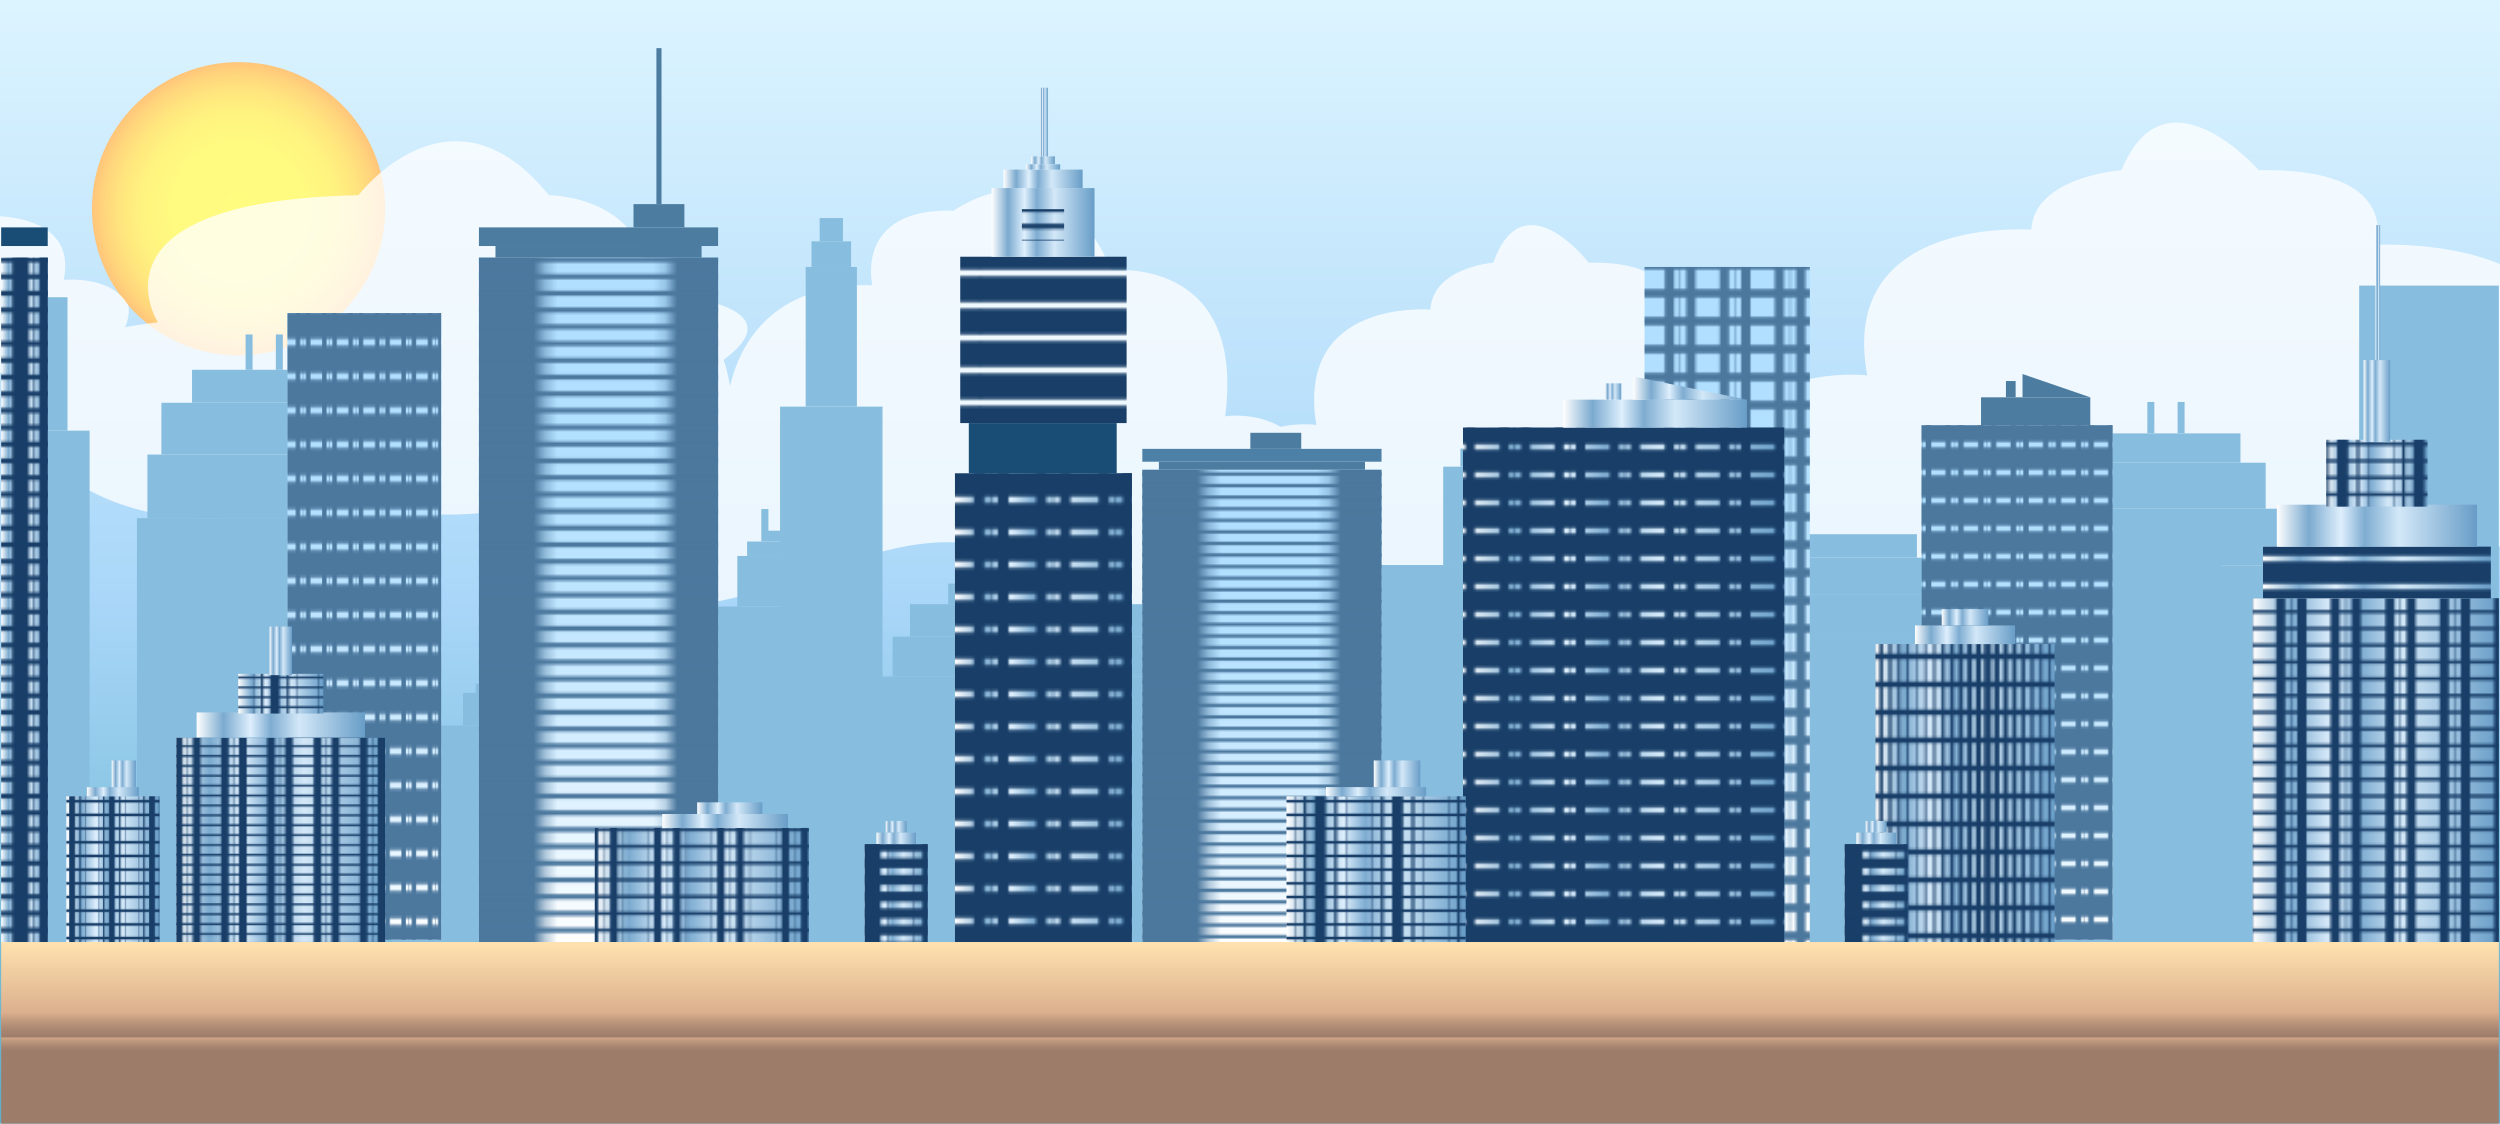 <svg xmlns="http://www.w3.org/2000/svg" xmlns:xlink="http://www.w3.org/1999/xlink" viewBox="0 0 1074 482.69"><defs><style>.cls-1,.cls-10,.cls-11,.cls-12,.cls-13,.cls-14,.cls-15,.cls-16,.cls-17,.cls-18,.cls-19,.cls-2,.cls-20,.cls-21,.cls-22,.cls-23,.cls-24,.cls-25,.cls-26,.cls-27,.cls-28,.cls-29,.cls-3,.cls-4,.cls-5,.cls-6,.cls-7,.cls-8,.cls-9{fill:none;}.cls-10,.cls-11,.cls-12,.cls-13,.cls-14,.cls-15,.cls-16,.cls-17,.cls-2,.cls-22,.cls-23,.cls-24,.cls-25,.cls-26,.cls-27,.cls-28,.cls-29,.cls-3,.cls-5,.cls-6,.cls-8{stroke:#193f69;}.cls-2{stroke-width:1.44px;}.cls-3,.cls-4{stroke-width:2.16px;}.cls-18,.cls-19,.cls-20,.cls-21,.cls-4,.cls-7,.cls-9{stroke:#4c789e;}.cls-5{stroke-width:4.32px;}.cls-6{stroke-width:2.4px;}.cls-7{stroke-width:3.6px;}.cls-8,.cls-9{stroke-width:9.6px;}.cls-10,.cls-18{stroke-width:0.4px;}.cls-11{stroke-width:0.3px;}.cls-12{stroke-width:3.2px;}.cls-13{stroke-width:4.8px;}.cls-14{stroke-width:1.2px;}.cls-15,.cls-19{stroke-width:4px;}.cls-16,.cls-20{stroke-width:0.5px;}.cls-17,.cls-21{stroke-width:7.2px;}.cls-22{stroke-width:2.5px;}.cls-23{stroke-width:0.75px;}.cls-25{stroke-width:1.25px;}.cls-26{stroke-width:1.5px;}.cls-27{stroke-width:1.75px;}.cls-28{stroke-width:2px;}.cls-29{stroke-width:2.25px;}.cls-30{clip-path:url(#clip-path);}.cls-31{fill:url(#linear-gradient);}.cls-32{fill:url(#radial-gradient);}.cls-33{opacity:0.76;}.cls-34{fill:#fff;}.cls-35{fill:#87bdde;}.cls-36{fill:url(#linear-gradient-2);}.cls-37{fill:url(#_6_lpi_30_5);}.cls-38{fill:url(#Scotch_Rule_30);}.cls-39{fill:url(#linear-gradient-3);}.cls-40{fill:url(#Scotch_Rule_31);}.cls-41{fill:url(#_10_lpi_30_8);}.cls-42{fill:#4c7c9f;}.cls-43{fill:url(#linear-gradient-4);}.cls-44{fill:url(#Scotch_Rule_31-3);}.cls-45{fill:url(#_10_lpi_30_8-3);}.cls-46{fill:#4c80a7;}.cls-47{fill:url(#linear-gradient-5);}.cls-48{fill:url(#Scotch_Rule_30-3);}.cls-49{fill:url(#_6_lpi_80_8);}.cls-50{fill:url(#linear-gradient-6);}.cls-51{fill:url(#Scotch_Rule_30-5);}.cls-52{fill:url(#_6_lpi_80_8-3);}.cls-53{fill:url(#linear-gradient-7);}.cls-54{fill:url(#_10_lpi_20_4);}.cls-55{fill:url(#Scotch_Rule_28);}.cls-56{fill:url(#linear-gradient-8);}.cls-57{fill:url(#_6_lpi_80_7);}.cls-58{fill:url(#linear-gradient-9);}.cls-59{fill:url(#linear-gradient-10);}.cls-60{fill:url(#Scotch_Rule_27);}.cls-61{fill:url(#_10_lpi_20_4-3);}.cls-62{fill:url(#linear-gradient-11);}.cls-63{fill:url(#linear-gradient-12);}.cls-64{fill:url(#linear-gradient-13);}.cls-65{fill:url(#_10_lpi_20_4-5);}.cls-66{fill:url(#Scotch_Rule_28-3);}.cls-67{fill:url(#linear-gradient-14);}.cls-68{fill:url(#linear-gradient-15);}.cls-69{fill:url(#Scotch_Rule_27-3);}.cls-70{fill:url(#_10_lpi_20_4-7);}.cls-71{fill:url(#linear-gradient-16);}.cls-72{fill:url(#linear-gradient-17);}.cls-73{fill:url(#Scotch_Rule_28-5);}.cls-74{fill:url(#linear-gradient-18);}.cls-75{fill:url(#linear-gradient-19);}.cls-76{fill:url(#linear-gradient-20);}.cls-77{fill:url(#linear-gradient-21);}.cls-78{fill:url(#_6_lpi_20_4);}.cls-79{fill:url(#Undulating_Fine_Lines_4);}.cls-80{fill:url(#linear-gradient-22);}.cls-81{fill:url(#linear-gradient-23);}.cls-82{fill:url(#linear-gradient-24);}.cls-83{fill:url(#Scotch_Rule_29);}.cls-84{fill:url(#_10_lpi_30_7);}.cls-85{fill:#194d75;}.cls-86{fill:url(#linear-gradient-25);}.cls-87{fill:url(#Scotch_Rule_28-7);}.cls-88{fill:url(#_6_lpi_80_7-5);}.cls-89{fill:url(#linear-gradient-26);}.cls-90{fill:url(#linear-gradient-27);}.cls-91{fill:url(#_10_lpi_30_7-3);}.cls-92{fill:url(#linear-gradient-28);}.cls-93{fill:url(#linear-gradient-29);}.cls-94{fill:url(#linear-gradient-30);}.cls-95{fill:url(#linear-gradient-31);}.cls-96{fill:url(#_6_lpi_20_4-3);}.cls-97{fill:url(#Scotch_Rule_27-5);}.cls-98{fill:url(#linear-gradient-32);}.cls-99{fill:url(#linear-gradient-33);}.cls-100{fill:url(#linear-gradient-34);}.cls-101{fill:url(#_6_lpi_20_4-5);}.cls-102{fill:url(#Scotch_Rule_27-7);}.cls-103{fill:url(#linear-gradient-35);}.cls-104{fill:url(#linear-gradient-36);}.cls-105{fill:url(#linear-gradient-37);}.cls-106{fill:url(#Scotch_Rule_26);}.cls-107{fill:url(#linear-gradient-38);}.cls-108{fill:url(#linear-gradient-39);}.cls-109{fill:url(#linear-gradient-40);}.cls-110{fill:url(#linear-gradient-41);}.cls-111{fill:url(#linear-gradient-42);}.cls-112{fill:url(#Scotch_Rule_25);}.cls-113{fill:url(#_10_lpi_60_4);}.cls-114{fill:url(#linear-gradient-43);}.cls-115{fill:url(#linear-gradient-44);}.cls-116{fill:url(#linear-gradient-45);}.cls-117{fill:url(#Scotch_Rule_25-3);}.cls-118{fill:url(#_10_lpi_60_4-3);}.cls-119{fill:url(#linear-gradient-46);}.cls-120{fill:url(#linear-gradient-47);}.cls-121{fill:url(#linear-gradient-48);}.cls-122{clip-path:url(#clip-path-2);}.cls-123{fill:url(#linear-gradient-49);}</style><clipPath id="clip-path"><rect id="bg" class="cls-1" width="1074" height="482.69"/></clipPath><linearGradient id="linear-gradient" x1="537" x2="537" y2="482.69" gradientUnits="userSpaceOnUse"><stop offset="0" stop-color="#dcf4ff"/><stop offset="0.53" stop-color="#aad7f9"/><stop offset="1" stop-color="#5daec6"/></linearGradient><radialGradient id="radial-gradient" cx="102.5" cy="89.69" r="63" gradientUnits="userSpaceOnUse"><stop offset="0" stop-color="#fffc80"/><stop offset="0.46" stop-color="#fffa80"/><stop offset="0.66" stop-color="#fff37f"/><stop offset="0.8" stop-color="#ffe67e"/><stop offset="0.92" stop-color="#ffd57c"/><stop offset="1" stop-color="#ffc57a"/></radialGradient><linearGradient id="linear-gradient-2" x1="742" y1="405.69" x2="742" y2="114.69" gradientUnits="userSpaceOnUse"><stop offset="0" stop-color="#fff"/><stop offset="0.07" stop-color="#f2faff"/><stop offset="0.27" stop-color="#d6eeff"/><stop offset="0.47" stop-color="#c1e6ff"/><stop offset="0.66" stop-color="#b4e1ff"/><stop offset="0.85" stop-color="#b0dfff"/></linearGradient><pattern id="_6_lpi_30_5" data-name="6 lpi 30% 5" width="72" height="72" patternUnits="userSpaceOnUse" viewBox="0 0 72 72"><rect class="cls-1" width="72" height="72"/><line class="cls-7" x1="71.75" y1="66" x2="144.25" y2="66"/><line class="cls-7" x1="71.75" y1="42" x2="144.25" y2="42"/><line class="cls-7" x1="71.75" y1="18" x2="144.25" y2="18"/><line class="cls-7" x1="71.75" y1="54" x2="144.25" y2="54"/><line class="cls-7" x1="71.75" y1="30" x2="144.25" y2="30"/><line class="cls-7" x1="71.75" y1="6" x2="144.25" y2="6"/><line class="cls-7" x1="-0.25" y1="66" x2="72.25" y2="66"/><line class="cls-7" x1="-0.25" y1="42" x2="72.25" y2="42"/><line class="cls-7" x1="-0.25" y1="18" x2="72.25" y2="18"/><line class="cls-7" x1="-0.25" y1="54" x2="72.25" y2="54"/><line class="cls-7" x1="-0.25" y1="30" x2="72.25" y2="30"/><line class="cls-7" x1="-0.25" y1="6" x2="72.25" y2="6"/><line class="cls-7" x1="-72.25" y1="66" x2="0.25" y2="66"/><line class="cls-7" x1="-72.25" y1="42" x2="0.25" y2="42"/><line class="cls-7" x1="-72.25" y1="18" x2="0.25" y2="18"/><line class="cls-7" x1="-72.25" y1="54" x2="0.25" y2="54"/><line class="cls-7" x1="-72.25" y1="30" x2="0.25" y2="30"/><line class="cls-7" x1="-72.25" y1="6" x2="0.25" y2="6"/></pattern><pattern id="Scotch_Rule_30" data-name="Scotch Rule 30" width="70.8" height="72" patternUnits="userSpaceOnUse" viewBox="0 0 70.8 72"><rect class="cls-1" width="70.8" height="72"/><line class="cls-18" x1="35.4" y1="72" x2="35.4"/><line class="cls-18" x1="11.8" y1="72" x2="11.8"/><line class="cls-18" x1="59" y1="72" x2="59"/><line class="cls-19" x1="30.8" y1="72" x2="30.8"/><line class="cls-19" x1="7.2" y1="72" x2="7.2"/><line class="cls-19" x1="54.4" y1="72" x2="54.4"/><line class="cls-19" x1="16.4" y1="72" x2="16.4"/><line class="cls-19" x1="40" y1="72" x2="40"/><line class="cls-19" x1="63.6" y1="72" x2="63.6"/></pattern><linearGradient id="linear-gradient-3" x1="257.12" y1="404.69" x2="257.12" y2="110.69" xlink:href="#linear-gradient-2"/><pattern id="Scotch_Rule_31" data-name="Scotch Rule 31" width="87.84" height="72" patternTransform="translate(-40.61) scale(5.14 1)" patternUnits="userSpaceOnUse" viewBox="0 0 87.84 72"><rect class="cls-1" width="87.84" height="72"/><line class="cls-20" x1="43.92" y1="72" x2="43.92"/><line class="cls-20" x1="14.64" y1="72" x2="14.64"/><line class="cls-20" x1="73.2" y1="72" x2="73.2"/><line class="cls-21" x1="49.76" y1="72" x2="49.76"/><line class="cls-21" x1="20.48" y1="72" x2="20.48"/><line class="cls-21" x1="79.04" y1="72" x2="79.04"/><line class="cls-21" x1="8.8" y1="72" x2="8.8"/><line class="cls-21" x1="38.08" y1="72" x2="38.08"/><line class="cls-21" x1="67.36" y1="72" x2="67.36"/></pattern><pattern id="_10_lpi_30_8" data-name="10 lpi 30% 8" width="72" height="72" patternTransform="translate(-292.05) scale(5.14 1)" patternUnits="userSpaceOnUse" viewBox="0 0 72 72"><rect class="cls-1" width="72" height="72"/><line class="cls-4" x1="71.75" y1="68.4" x2="144.25" y2="68.4"/><line class="cls-4" x1="71.75" y1="54" x2="144.25" y2="54"/><line class="cls-4" x1="71.75" y1="39.6" x2="144.25" y2="39.6"/><line class="cls-4" x1="71.75" y1="25.2" x2="144.25" y2="25.2"/><line class="cls-4" x1="71.75" y1="10.8" x2="144.25" y2="10.8"/><line class="cls-4" x1="71.75" y1="61.2" x2="144.25" y2="61.2"/><line class="cls-4" x1="71.75" y1="46.8" x2="144.25" y2="46.8"/><line class="cls-4" x1="71.75" y1="32.4" x2="144.25" y2="32.4"/><line class="cls-4" x1="71.75" y1="18" x2="144.25" y2="18"/><line class="cls-4" x1="71.75" y1="3.6" x2="144.25" y2="3.6"/><line class="cls-4" x1="-0.25" y1="68.4" x2="72.25" y2="68.4"/><line class="cls-4" x1="-0.25" y1="54" x2="72.25" y2="54"/><line class="cls-4" x1="-0.25" y1="39.6" x2="72.25" y2="39.6"/><line class="cls-4" x1="-0.25" y1="25.2" x2="72.25" y2="25.2"/><line class="cls-4" x1="-0.25" y1="10.8" x2="72.25" y2="10.8"/><line class="cls-4" x1="-0.25" y1="61.2" x2="72.25" y2="61.2"/><line class="cls-4" x1="-0.25" y1="46.8" x2="72.25" y2="46.8"/><line class="cls-4" x1="-0.25" y1="32.4" x2="72.25" y2="32.4"/><line class="cls-4" x1="-0.25" y1="18" x2="72.25" y2="18"/><line class="cls-4" x1="-0.25" y1="3.6" x2="72.25" y2="3.6"/><line class="cls-4" x1="-72.25" y1="68.4" x2="0.25" y2="68.4"/><line class="cls-4" x1="-72.25" y1="54" x2="0.25" y2="54"/><line class="cls-4" x1="-72.25" y1="39.6" x2="0.25" y2="39.6"/><line class="cls-4" x1="-72.25" y1="25.2" x2="0.25" y2="25.2"/><line class="cls-4" x1="-72.25" y1="10.8" x2="0.25" y2="10.8"/><line class="cls-4" x1="-72.25" y1="61.2" x2="0.25" y2="61.2"/><line class="cls-4" x1="-72.25" y1="46.8" x2="0.25" y2="46.8"/><line class="cls-4" x1="-72.25" y1="32.4" x2="0.25" y2="32.4"/><line class="cls-4" x1="-72.25" y1="18" x2="0.25" y2="18"/><line class="cls-4" x1="-72.25" y1="3.6" x2="0.25" y2="3.6"/></pattern><linearGradient id="linear-gradient-4" x1="542.12" y1="404.69" x2="542.12" y2="201.8" xlink:href="#linear-gradient-2"/><pattern id="Scotch_Rule_31-3" data-name="Scotch Rule 31" width="87.84" height="72" patternTransform="translate(244.39 47.16) scale(5.14 0.69)" patternUnits="userSpaceOnUse" viewBox="0 0 87.84 72"><rect class="cls-1" width="87.84" height="72"/><line class="cls-20" x1="43.92" y1="72" x2="43.92"/><line class="cls-20" x1="14.64" y1="72" x2="14.64"/><line class="cls-20" x1="73.2" y1="72" x2="73.2"/><line class="cls-21" x1="49.76" y1="72" x2="49.76"/><line class="cls-21" x1="20.48" y1="72" x2="20.48"/><line class="cls-21" x1="79.04" y1="72" x2="79.04"/><line class="cls-21" x1="8.8" y1="72" x2="8.8"/><line class="cls-21" x1="38.08" y1="72" x2="38.08"/><line class="cls-21" x1="67.36" y1="72" x2="67.36"/></pattern><pattern id="_10_lpi_30_8-3" data-name="10 lpi 30% 8" width="72" height="72" patternTransform="translate(-7.05 47.16) scale(5.14 0.69)" patternUnits="userSpaceOnUse" viewBox="0 0 72 72"><rect class="cls-1" width="72" height="72"/><line class="cls-4" x1="71.75" y1="68.4" x2="144.25" y2="68.4"/><line class="cls-4" x1="71.75" y1="54" x2="144.25" y2="54"/><line class="cls-4" x1="71.75" y1="39.6" x2="144.25" y2="39.6"/><line class="cls-4" x1="71.75" y1="25.2" x2="144.25" y2="25.2"/><line class="cls-4" x1="71.75" y1="10.8" x2="144.25" y2="10.8"/><line class="cls-4" x1="71.75" y1="61.2" x2="144.25" y2="61.2"/><line class="cls-4" x1="71.75" y1="46.8" x2="144.25" y2="46.8"/><line class="cls-4" x1="71.75" y1="32.4" x2="144.25" y2="32.4"/><line class="cls-4" x1="71.75" y1="18" x2="144.25" y2="18"/><line class="cls-4" x1="71.75" y1="3.6" x2="144.25" y2="3.6"/><line class="cls-4" x1="-0.25" y1="68.4" x2="72.25" y2="68.4"/><line class="cls-4" x1="-0.25" y1="54" x2="72.25" y2="54"/><line class="cls-4" x1="-0.25" y1="39.6" x2="72.25" y2="39.6"/><line class="cls-4" x1="-0.25" y1="25.2" x2="72.25" y2="25.2"/><line class="cls-4" x1="-0.25" y1="10.8" x2="72.25" y2="10.8"/><line class="cls-4" x1="-0.25" y1="61.2" x2="72.25" y2="61.2"/><line class="cls-4" x1="-0.25" y1="46.8" x2="72.25" y2="46.8"/><line class="cls-4" x1="-0.25" y1="32.4" x2="72.25" y2="32.4"/><line class="cls-4" x1="-0.25" y1="18" x2="72.25" y2="18"/><line class="cls-4" x1="-0.25" y1="3.6" x2="72.25" y2="3.6"/><line class="cls-4" x1="-72.25" y1="68.4" x2="0.25" y2="68.4"/><line class="cls-4" x1="-72.25" y1="54" x2="0.25" y2="54"/><line class="cls-4" x1="-72.25" y1="39.6" x2="0.25" y2="39.6"/><line class="cls-4" x1="-72.25" y1="25.2" x2="0.25" y2="25.2"/><line class="cls-4" x1="-72.25" y1="10.8" x2="0.25" y2="10.8"/><line class="cls-4" x1="-72.25" y1="61.2" x2="0.25" y2="61.2"/><line class="cls-4" x1="-72.25" y1="46.8" x2="0.25" y2="46.8"/><line class="cls-4" x1="-72.25" y1="32.4" x2="0.25" y2="32.4"/><line class="cls-4" x1="-72.25" y1="18" x2="0.25" y2="18"/><line class="cls-4" x1="-72.25" y1="3.6" x2="0.25" y2="3.6"/></pattern><linearGradient id="linear-gradient-5" x1="866.5" y1="403.69" x2="866.5" y2="182.69" xlink:href="#linear-gradient-2"/><pattern id="Scotch_Rule_30-3" data-name="Scotch Rule 30" width="70.8" height="72" patternTransform="translate(50.85 -1) scale(0.59 1)" patternUnits="userSpaceOnUse" viewBox="0 0 70.8 72"><rect class="cls-1" width="70.8" height="72"/><line class="cls-18" x1="35.4" y1="72" x2="35.4"/><line class="cls-18" x1="11.8" y1="72" x2="11.8"/><line class="cls-18" x1="59" y1="72" x2="59"/><line class="cls-19" x1="30.8" y1="72" x2="30.8"/><line class="cls-19" x1="7.2" y1="72" x2="7.2"/><line class="cls-19" x1="54.4" y1="72" x2="54.4"/><line class="cls-19" x1="16.4" y1="72" x2="16.4"/><line class="cls-19" x1="40" y1="72" x2="40"/><line class="cls-19" x1="63.6" y1="72" x2="63.6"/></pattern><pattern id="_6_lpi_80_8" data-name="6 lpi 80% 8" width="72" height="72" patternTransform="translate(58.68 -1) scale(0.59 1)" patternUnits="userSpaceOnUse" viewBox="0 0 72 72"><rect class="cls-1" width="72" height="72"/><line class="cls-9" x1="71.75" y1="66" x2="144.25" y2="66"/><line class="cls-9" x1="71.75" y1="42" x2="144.25" y2="42"/><line class="cls-9" x1="71.75" y1="18" x2="144.25" y2="18"/><line class="cls-9" x1="71.75" y1="54" x2="144.25" y2="54"/><line class="cls-9" x1="71.75" y1="30" x2="144.25" y2="30"/><line class="cls-9" x1="71.75" y1="6" x2="144.25" y2="6"/><line class="cls-9" x1="-0.25" y1="66" x2="72.25" y2="66"/><line class="cls-9" x1="-0.25" y1="42" x2="72.25" y2="42"/><line class="cls-9" x1="-0.25" y1="18" x2="72.25" y2="18"/><line class="cls-9" x1="-0.25" y1="54" x2="72.25" y2="54"/><line class="cls-9" x1="-0.25" y1="30" x2="72.25" y2="30"/><line class="cls-9" x1="-0.25" y1="6" x2="72.25" y2="6"/><line class="cls-9" x1="-72.25" y1="66" x2="0.25" y2="66"/><line class="cls-9" x1="-72.25" y1="42" x2="0.25" y2="42"/><line class="cls-9" x1="-72.25" y1="18" x2="0.25" y2="18"/><line class="cls-9" x1="-72.25" y1="54" x2="0.25" y2="54"/><line class="cls-9" x1="-72.25" y1="30" x2="0.25" y2="30"/><line class="cls-9" x1="-72.25" y1="6" x2="0.25" y2="6"/></pattern><linearGradient id="linear-gradient-6" x1="156.5" y1="403.69" x2="156.5" y2="134.49" gradientTransform="translate(313 538.18) rotate(180)" xlink:href="#linear-gradient-2"/><pattern id="Scotch_Rule_30-5" data-name="Scotch Rule 30" width="70.8" height="72" patternTransform="matrix(-0.48, 0, 0, 1.22, -45.95, -28.64)" patternUnits="userSpaceOnUse" viewBox="0 0 70.8 72"><rect class="cls-1" width="70.8" height="72"/><line class="cls-18" x1="35.4" y1="72" x2="35.4"/><line class="cls-18" x1="11.8" y1="72" x2="11.8"/><line class="cls-18" x1="59" y1="72" x2="59"/><line class="cls-19" x1="30.8" y1="72" x2="30.8"/><line class="cls-19" x1="7.2" y1="72" x2="7.2"/><line class="cls-19" x1="54.4" y1="72" x2="54.4"/><line class="cls-19" x1="16.4" y1="72" x2="16.4"/><line class="cls-19" x1="40" y1="72" x2="40"/><line class="cls-19" x1="63.6" y1="72" x2="63.6"/></pattern><pattern id="_6_lpi_80_8-3" data-name="6 lpi 80% 8" width="72" height="72" patternTransform="matrix(-0.48, 0, 0, 1.22, 30.91, -28.64)" patternUnits="userSpaceOnUse" viewBox="0 0 72 72"><rect class="cls-1" width="72" height="72"/><line class="cls-9" x1="71.75" y1="66" x2="144.25" y2="66"/><line class="cls-9" x1="71.75" y1="42" x2="144.25" y2="42"/><line class="cls-9" x1="71.75" y1="18" x2="144.25" y2="18"/><line class="cls-9" x1="71.75" y1="54" x2="144.25" y2="54"/><line class="cls-9" x1="71.75" y1="30" x2="144.25" y2="30"/><line class="cls-9" x1="71.75" y1="6" x2="144.25" y2="6"/><line class="cls-9" x1="-0.25" y1="66" x2="72.25" y2="66"/><line class="cls-9" x1="-0.25" y1="42" x2="72.25" y2="42"/><line class="cls-9" x1="-0.25" y1="18" x2="72.25" y2="18"/><line class="cls-9" x1="-0.25" y1="54" x2="72.25" y2="54"/><line class="cls-9" x1="-0.25" y1="30" x2="72.25" y2="30"/><line class="cls-9" x1="-0.25" y1="6" x2="72.25" y2="6"/><line class="cls-9" x1="-72.25" y1="66" x2="0.25" y2="66"/><line class="cls-9" x1="-72.25" y1="42" x2="0.25" y2="42"/><line class="cls-9" x1="-72.25" y1="18" x2="0.25" y2="18"/><line class="cls-9" x1="-72.25" y1="54" x2="0.25" y2="54"/><line class="cls-9" x1="-72.25" y1="30" x2="0.25" y2="30"/><line class="cls-9" x1="-72.25" y1="6" x2="0.25" y2="6"/></pattern><linearGradient id="linear-gradient-7" x1="967.74" y1="330.85" x2="1073.5" y2="330.85" gradientTransform="translate(1351.47 -689.77) rotate(90)" gradientUnits="userSpaceOnUse"><stop offset="0" stop-color="#fff"/><stop offset="0.16" stop-color="#7baacf"/><stop offset="0.32" stop-color="#deeffd"/><stop offset="0.44" stop-color="#7eacd1"/><stop offset="0.61" stop-color="#d3e8f8"/><stop offset="1" stop-color="#689dc7"/></linearGradient><pattern id="_10_lpi_20_4" data-name="10 lpi 20% 4" width="72" height="72" patternTransform="translate(34.33) scale(0.99 1)" patternUnits="userSpaceOnUse" viewBox="0 0 72 72"><rect class="cls-1" width="72" height="72"/><line class="cls-2" x1="71.75" y1="68.4" x2="144.25" y2="68.4"/><line class="cls-2" x1="71.75" y1="54" x2="144.25" y2="54"/><line class="cls-2" x1="71.75" y1="39.6" x2="144.25" y2="39.6"/><line class="cls-2" x1="71.75" y1="25.2" x2="144.25" y2="25.2"/><line class="cls-2" x1="71.75" y1="10.8" x2="144.25" y2="10.8"/><line class="cls-2" x1="71.75" y1="61.2" x2="144.25" y2="61.2"/><line class="cls-2" x1="71.75" y1="46.8" x2="144.25" y2="46.8"/><line class="cls-2" x1="71.75" y1="32.4" x2="144.25" y2="32.4"/><line class="cls-2" x1="71.75" y1="18" x2="144.25" y2="18"/><line class="cls-2" x1="71.75" y1="3.6" x2="144.25" y2="3.6"/><line class="cls-2" x1="-0.25" y1="68.4" x2="72.25" y2="68.4"/><line class="cls-2" x1="-0.25" y1="54" x2="72.25" y2="54"/><line class="cls-2" x1="-0.25" y1="39.6" x2="72.25" y2="39.6"/><line class="cls-2" x1="-0.25" y1="25.2" x2="72.25" y2="25.2"/><line class="cls-2" x1="-0.25" y1="10.8" x2="72.25" y2="10.8"/><line class="cls-2" x1="-0.25" y1="61.2" x2="72.25" y2="61.2"/><line class="cls-2" x1="-0.25" y1="46.8" x2="72.25" y2="46.8"/><line class="cls-2" x1="-0.25" y1="32.4" x2="72.25" y2="32.4"/><line class="cls-2" x1="-0.25" y1="18" x2="72.25" y2="18"/><line class="cls-2" x1="-0.25" y1="3.6" x2="72.25" y2="3.6"/><line class="cls-2" x1="-72.25" y1="68.4" x2="0.25" y2="68.4"/><line class="cls-2" x1="-72.25" y1="54" x2="0.25" y2="54"/><line class="cls-2" x1="-72.25" y1="39.6" x2="0.25" y2="39.6"/><line class="cls-2" x1="-72.25" y1="25.2" x2="0.25" y2="25.2"/><line class="cls-2" x1="-72.25" y1="10.8" x2="0.25" y2="10.8"/><line class="cls-2" x1="-72.25" y1="61.2" x2="0.25" y2="61.2"/><line class="cls-2" x1="-72.25" y1="46.8" x2="0.25" y2="46.8"/><line class="cls-2" x1="-72.25" y1="32.4" x2="0.25" y2="32.4"/><line class="cls-2" x1="-72.25" y1="18" x2="0.25" y2="18"/><line class="cls-2" x1="-72.25" y1="3.6" x2="0.25" y2="3.6"/></pattern><pattern id="Scotch_Rule_28" data-name="Scotch Rule 28" width="70.8" height="72" patternTransform="translate(35.52) scale(0.99 1)" patternUnits="userSpaceOnUse" viewBox="0 0 70.8 72"><rect class="cls-1" width="70.8" height="72"/><line class="cls-10" x1="35.4" y1="72" x2="35.4"/><line class="cls-10" x1="11.8" y1="72" x2="11.8"/><line class="cls-10" x1="59" y1="72" x2="59"/><line class="cls-15" x1="30.8" y1="72" x2="30.8"/><line class="cls-15" x1="7.2" y1="72" x2="7.2"/><line class="cls-15" x1="54.4" y1="72" x2="54.4"/><line class="cls-15" x1="16.4" y1="72" x2="16.4"/><line class="cls-15" x1="40" y1="72" x2="40"/><line class="cls-15" x1="63.6" y1="72" x2="63.6"/></pattern><linearGradient id="linear-gradient-8" x1="972.19" y1="245.93" x2="1070.05" y2="245.93" gradientTransform="translate(1267.05 -775.19) rotate(90)" xlink:href="#linear-gradient-7"/><pattern id="_6_lpi_80_7" data-name="6 lpi 80% 7" width="72" height="72" patternUnits="userSpaceOnUse" viewBox="0 0 72 72"><rect class="cls-1" width="72" height="72"/><line class="cls-8" x1="71.75" y1="66" x2="144.25" y2="66"/><line class="cls-8" x1="71.75" y1="42" x2="144.25" y2="42"/><line class="cls-8" x1="71.75" y1="18" x2="144.25" y2="18"/><line class="cls-8" x1="71.75" y1="54" x2="144.25" y2="54"/><line class="cls-8" x1="71.75" y1="30" x2="144.25" y2="30"/><line class="cls-8" x1="71.75" y1="6" x2="144.25" y2="6"/><line class="cls-8" x1="-0.25" y1="66" x2="72.25" y2="66"/><line class="cls-8" x1="-0.25" y1="42" x2="72.25" y2="42"/><line class="cls-8" x1="-0.25" y1="18" x2="72.25" y2="18"/><line class="cls-8" x1="-0.25" y1="54" x2="72.25" y2="54"/><line class="cls-8" x1="-0.25" y1="30" x2="72.25" y2="30"/><line class="cls-8" x1="-0.25" y1="6" x2="72.25" y2="6"/><line class="cls-8" x1="-72.25" y1="66" x2="0.25" y2="66"/><line class="cls-8" x1="-72.25" y1="42" x2="0.25" y2="42"/><line class="cls-8" x1="-72.25" y1="18" x2="0.25" y2="18"/><line class="cls-8" x1="-72.25" y1="54" x2="0.25" y2="54"/><line class="cls-8" x1="-72.25" y1="30" x2="0.25" y2="30"/><line class="cls-8" x1="-72.25" y1="6" x2="0.25" y2="6"/></pattern><linearGradient id="linear-gradient-9" x1="978.12" y1="225.83" x2="1064.12" y2="225.83" gradientTransform="matrix(1, 0, 0, 1, 0, 0)" xlink:href="#linear-gradient-7"/><linearGradient id="linear-gradient-10" x1="999.37" y1="203.27" x2="1042.87" y2="203.27" gradientTransform="matrix(1, 0, 0, 1, 0, 0)" xlink:href="#linear-gradient-7"/><pattern id="Scotch_Rule_27" data-name="Scotch Rule 27" width="65.6" height="72" patternUnits="userSpaceOnUse" viewBox="0 0 65.6 72"><rect class="cls-1" width="65.6" height="72"/><line class="cls-13" x1="16.4" y1="72" x2="16.4"/><line class="cls-13" x1="49.2" y1="72" x2="49.2"/><line class="cls-14" x1="9.8" y1="72" x2="9.8"/><line class="cls-14" x1="42.6" y1="72" x2="42.6"/><line class="cls-10" x1="5.4" y1="72" x2="5.4"/><line class="cls-10" x1="38.2" y1="72" x2="38.2"/><line class="cls-14" x1="23" y1="72" x2="23"/><line class="cls-14" x1="55.8" y1="72" x2="55.8"/><line class="cls-10" x1="27.4" y1="72" x2="27.4"/><line class="cls-10" x1="60.2" y1="72" x2="60.2"/></pattern><pattern id="_10_lpi_20_4-3" data-name="10 lpi 20% 4" width="72" height="72" patternUnits="userSpaceOnUse" viewBox="0 0 72 72"><rect class="cls-1" width="72" height="72"/><line class="cls-2" x1="71.75" y1="68.4" x2="144.25" y2="68.4"/><line class="cls-2" x1="71.75" y1="54" x2="144.25" y2="54"/><line class="cls-2" x1="71.75" y1="39.6" x2="144.25" y2="39.6"/><line class="cls-2" x1="71.75" y1="25.2" x2="144.25" y2="25.2"/><line class="cls-2" x1="71.75" y1="10.8" x2="144.25" y2="10.8"/><line class="cls-2" x1="71.75" y1="61.2" x2="144.25" y2="61.2"/><line class="cls-2" x1="71.75" y1="46.8" x2="144.25" y2="46.8"/><line class="cls-2" x1="71.75" y1="32.4" x2="144.25" y2="32.4"/><line class="cls-2" x1="71.75" y1="18" x2="144.25" y2="18"/><line class="cls-2" x1="71.75" y1="3.6" x2="144.25" y2="3.6"/><line class="cls-2" x1="-0.25" y1="68.4" x2="72.25" y2="68.4"/><line class="cls-2" x1="-0.25" y1="54" x2="72.25" y2="54"/><line class="cls-2" x1="-0.25" y1="39.6" x2="72.25" y2="39.6"/><line class="cls-2" x1="-0.25" y1="25.2" x2="72.25" y2="25.2"/><line class="cls-2" x1="-0.25" y1="10.8" x2="72.25" y2="10.8"/><line class="cls-2" x1="-0.25" y1="61.2" x2="72.25" y2="61.2"/><line class="cls-2" x1="-0.25" y1="46.8" x2="72.25" y2="46.8"/><line class="cls-2" x1="-0.25" y1="32.4" x2="72.25" y2="32.4"/><line class="cls-2" x1="-0.25" y1="18" x2="72.25" y2="18"/><line class="cls-2" x1="-0.25" y1="3.6" x2="72.25" y2="3.6"/><line class="cls-2" x1="-72.25" y1="68.4" x2="0.25" y2="68.4"/><line class="cls-2" x1="-72.25" y1="54" x2="0.25" y2="54"/><line class="cls-2" x1="-72.25" y1="39.6" x2="0.25" y2="39.6"/><line class="cls-2" x1="-72.25" y1="25.2" x2="0.25" y2="25.2"/><line class="cls-2" x1="-72.25" y1="10.8" x2="0.25" y2="10.8"/><line class="cls-2" x1="-72.25" y1="61.2" x2="0.25" y2="61.2"/><line class="cls-2" x1="-72.25" y1="46.8" x2="0.25" y2="46.8"/><line class="cls-2" x1="-72.25" y1="32.4" x2="0.25" y2="32.4"/><line class="cls-2" x1="-72.25" y1="18" x2="0.25" y2="18"/><line class="cls-2" x1="-72.25" y1="3.6" x2="0.25" y2="3.6"/></pattern><linearGradient id="linear-gradient-11" x1="1015.39" y1="172.28" x2="1026.85" y2="172.28" gradientTransform="matrix(1, 0, 0, 1, 0, 0)" xlink:href="#linear-gradient-7"/><linearGradient id="linear-gradient-12" x1="1020.5" y1="125.69" x2="1022.5" y2="125.69" gradientTransform="matrix(1, 0, 0, 1, 0, 0)" xlink:href="#linear-gradient-7"/><linearGradient id="linear-gradient-13" x1="75.74" y1="360.82" x2="165.5" y2="360.82" gradientTransform="translate(481.44 240.2) rotate(90)" xlink:href="#linear-gradient-7"/><pattern id="_10_lpi_20_4-5" data-name="10 lpi 20% 4" width="72" height="72" patternTransform="translate(-3.94 -21.44) scale(0.84 0.59)" patternUnits="userSpaceOnUse" viewBox="0 0 72 72"><rect class="cls-1" width="72" height="72"/><line class="cls-2" x1="71.75" y1="68.4" x2="144.25" y2="68.4"/><line class="cls-2" x1="71.75" y1="54" x2="144.25" y2="54"/><line class="cls-2" x1="71.75" y1="39.6" x2="144.25" y2="39.6"/><line class="cls-2" x1="71.75" y1="25.2" x2="144.25" y2="25.2"/><line class="cls-2" x1="71.75" y1="10.8" x2="144.25" y2="10.8"/><line class="cls-2" x1="71.75" y1="61.2" x2="144.25" y2="61.2"/><line class="cls-2" x1="71.75" y1="46.8" x2="144.25" y2="46.8"/><line class="cls-2" x1="71.75" y1="32.4" x2="144.25" y2="32.4"/><line class="cls-2" x1="71.75" y1="18" x2="144.25" y2="18"/><line class="cls-2" x1="71.75" y1="3.6" x2="144.25" y2="3.6"/><line class="cls-2" x1="-0.25" y1="68.4" x2="72.25" y2="68.4"/><line class="cls-2" x1="-0.25" y1="54" x2="72.25" y2="54"/><line class="cls-2" x1="-0.25" y1="39.6" x2="72.25" y2="39.6"/><line class="cls-2" x1="-0.25" y1="25.2" x2="72.25" y2="25.2"/><line class="cls-2" x1="-0.25" y1="10.8" x2="72.25" y2="10.8"/><line class="cls-2" x1="-0.25" y1="61.2" x2="72.25" y2="61.2"/><line class="cls-2" x1="-0.25" y1="46.8" x2="72.25" y2="46.8"/><line class="cls-2" x1="-0.25" y1="32.4" x2="72.25" y2="32.4"/><line class="cls-2" x1="-0.25" y1="18" x2="72.25" y2="18"/><line class="cls-2" x1="-0.25" y1="3.6" x2="72.25" y2="3.6"/><line class="cls-2" x1="-72.25" y1="68.4" x2="0.25" y2="68.4"/><line class="cls-2" x1="-72.25" y1="54" x2="0.25" y2="54"/><line class="cls-2" x1="-72.25" y1="39.6" x2="0.25" y2="39.6"/><line class="cls-2" x1="-72.25" y1="25.2" x2="0.25" y2="25.2"/><line class="cls-2" x1="-72.25" y1="10.8" x2="0.25" y2="10.8"/><line class="cls-2" x1="-72.25" y1="61.2" x2="0.25" y2="61.2"/><line class="cls-2" x1="-72.25" y1="46.8" x2="0.25" y2="46.8"/><line class="cls-2" x1="-72.25" y1="32.4" x2="0.25" y2="32.4"/><line class="cls-2" x1="-72.25" y1="18" x2="0.25" y2="18"/><line class="cls-2" x1="-72.25" y1="3.6" x2="0.25" y2="3.6"/></pattern><pattern id="Scotch_Rule_28-3" data-name="Scotch Rule 28" width="70.8" height="72" patternTransform="translate(70.72 -21.44) scale(0.84 0.59)" patternUnits="userSpaceOnUse" viewBox="0 0 70.8 72"><rect class="cls-1" width="70.8" height="72"/><line class="cls-10" x1="35.4" y1="72" x2="35.4"/><line class="cls-10" x1="11.8" y1="72" x2="11.8"/><line class="cls-10" x1="59" y1="72" x2="59"/><line class="cls-15" x1="30.8" y1="72" x2="30.8"/><line class="cls-15" x1="7.2" y1="72" x2="7.2"/><line class="cls-15" x1="54.4" y1="72" x2="54.4"/><line class="cls-15" x1="16.4" y1="72" x2="16.4"/><line class="cls-15" x1="40" y1="72" x2="40"/><line class="cls-15" x1="63.6" y1="72" x2="63.6"/></pattern><linearGradient id="linear-gradient-14" x1="84.47" y1="311.42" x2="156.77" y2="311.42" gradientTransform="matrix(1, 0, 0, 1, 0, 0)" xlink:href="#linear-gradient-7"/><linearGradient id="linear-gradient-15" x1="102.34" y1="298.01" x2="138.9" y2="298.01" gradientTransform="matrix(1, 0, 0, 1, 0, 0)" xlink:href="#linear-gradient-7"/><pattern id="Scotch_Rule_27-3" data-name="Scotch Rule 27" width="65.6" height="72" patternTransform="translate(76.78 -8.44) scale(0.84 0.59)" patternUnits="userSpaceOnUse" viewBox="0 0 65.6 72"><rect class="cls-1" width="65.6" height="72"/><line class="cls-13" x1="16.4" y1="72" x2="16.4"/><line class="cls-13" x1="49.2" y1="72" x2="49.2"/><line class="cls-14" x1="9.8" y1="72" x2="9.8"/><line class="cls-14" x1="42.6" y1="72" x2="42.6"/><line class="cls-10" x1="5.4" y1="72" x2="5.4"/><line class="cls-10" x1="38.2" y1="72" x2="38.2"/><line class="cls-14" x1="23" y1="72" x2="23"/><line class="cls-14" x1="55.8" y1="72" x2="55.8"/><line class="cls-10" x1="27.4" y1="72" x2="27.4"/><line class="cls-10" x1="60.2" y1="72" x2="60.2"/></pattern><pattern id="_10_lpi_20_4-7" data-name="10 lpi 20% 4" width="72" height="72" patternTransform="translate(-3.94 -8.44) scale(0.84 0.59)" patternUnits="userSpaceOnUse" viewBox="0 0 72 72"><rect class="cls-1" width="72" height="72"/><line class="cls-2" x1="71.75" y1="68.4" x2="144.25" y2="68.4"/><line class="cls-2" x1="71.75" y1="54" x2="144.25" y2="54"/><line class="cls-2" x1="71.75" y1="39.6" x2="144.25" y2="39.6"/><line class="cls-2" x1="71.75" y1="25.2" x2="144.25" y2="25.2"/><line class="cls-2" x1="71.75" y1="10.8" x2="144.25" y2="10.8"/><line class="cls-2" x1="71.75" y1="61.2" x2="144.25" y2="61.2"/><line class="cls-2" x1="71.75" y1="46.8" x2="144.25" y2="46.8"/><line class="cls-2" x1="71.75" y1="32.4" x2="144.25" y2="32.4"/><line class="cls-2" x1="71.75" y1="18" x2="144.25" y2="18"/><line class="cls-2" x1="71.75" y1="3.6" x2="144.25" y2="3.6"/><line class="cls-2" x1="-0.25" y1="68.4" x2="72.25" y2="68.4"/><line class="cls-2" x1="-0.25" y1="54" x2="72.25" y2="54"/><line class="cls-2" x1="-0.25" y1="39.6" x2="72.25" y2="39.6"/><line class="cls-2" x1="-0.25" y1="25.2" x2="72.25" y2="25.2"/><line class="cls-2" x1="-0.25" y1="10.8" x2="72.25" y2="10.8"/><line class="cls-2" x1="-0.25" y1="61.2" x2="72.25" y2="61.2"/><line class="cls-2" x1="-0.25" y1="46.8" x2="72.25" y2="46.8"/><line class="cls-2" x1="-0.25" y1="32.4" x2="72.25" y2="32.4"/><line class="cls-2" x1="-0.25" y1="18" x2="72.25" y2="18"/><line class="cls-2" x1="-0.25" y1="3.6" x2="72.25" y2="3.6"/><line class="cls-2" x1="-72.25" y1="68.4" x2="0.25" y2="68.4"/><line class="cls-2" x1="-72.25" y1="54" x2="0.25" y2="54"/><line class="cls-2" x1="-72.25" y1="39.6" x2="0.25" y2="39.6"/><line class="cls-2" x1="-72.25" y1="25.2" x2="0.25" y2="25.2"/><line class="cls-2" x1="-72.25" y1="10.8" x2="0.25" y2="10.8"/><line class="cls-2" x1="-72.25" y1="61.2" x2="0.25" y2="61.2"/><line class="cls-2" x1="-72.25" y1="46.8" x2="0.25" y2="46.8"/><line class="cls-2" x1="-72.25" y1="32.4" x2="0.25" y2="32.4"/><line class="cls-2" x1="-72.25" y1="18" x2="0.25" y2="18"/><line class="cls-2" x1="-72.25" y1="3.6" x2="0.25" y2="3.6"/></pattern><linearGradient id="linear-gradient-16" x1="115.81" y1="279.6" x2="125.44" y2="279.6" gradientTransform="matrix(1, 0, 0, 1, 0, 0)" xlink:href="#linear-gradient-7"/><linearGradient id="linear-gradient-17" x1="628.5" y1="294.19" x2="766.5" y2="294.19" gradientTransform="matrix(1, 0, 0, 1, 0, 0)" xlink:href="#linear-gradient-7"/><pattern id="Scotch_Rule_28-5" data-name="Scotch Rule 28" width="70.8" height="72" patternUnits="userSpaceOnUse" viewBox="0 0 70.8 72"><rect class="cls-1" width="70.8" height="72"/><line class="cls-10" x1="35.4" y1="72" x2="35.4"/><line class="cls-10" x1="11.8" y1="72" x2="11.8"/><line class="cls-10" x1="59" y1="72" x2="59"/><line class="cls-15" x1="30.8" y1="72" x2="30.8"/><line class="cls-15" x1="7.2" y1="72" x2="7.2"/><line class="cls-15" x1="54.4" y1="72" x2="54.4"/><line class="cls-15" x1="16.4" y1="72" x2="16.4"/><line class="cls-15" x1="40" y1="72" x2="40"/><line class="cls-15" x1="63.6" y1="72" x2="63.6"/></pattern><linearGradient id="linear-gradient-18" x1="671.5" y1="177.69" x2="750.5" y2="177.69" gradientTransform="matrix(1, 0, 0, 1, 0, 0)" xlink:href="#linear-gradient-7"/><linearGradient id="linear-gradient-19" x1="701.5" y1="166.69" x2="750.5" y2="166.69" gradientTransform="matrix(1, 0, 0, 1, 0, 0)" xlink:href="#linear-gradient-7"/><linearGradient id="linear-gradient-20" x1="689.5" y1="168.19" x2="696.5" y2="168.19" gradientTransform="matrix(1, 0, 0, 1, 0, 0)" xlink:href="#linear-gradient-7"/><linearGradient id="linear-gradient-21" x1="805.67" y1="341.19" x2="882.67" y2="341.19" gradientTransform="matrix(1, 0, 0, 1, 0, 0)" xlink:href="#linear-gradient-7"/><pattern id="_6_lpi_20_4" data-name="6 lpi 20% 4" width="72" height="72" patternUnits="userSpaceOnUse" viewBox="0 0 72 72"><rect class="cls-1" width="72" height="72"/><line class="cls-6" x1="71.75" y1="66" x2="144.25" y2="66"/><line class="cls-6" x1="71.75" y1="42" x2="144.25" y2="42"/><line class="cls-6" x1="71.75" y1="18" x2="144.25" y2="18"/><line class="cls-6" x1="71.75" y1="54" x2="144.25" y2="54"/><line class="cls-6" x1="71.75" y1="30" x2="144.25" y2="30"/><line class="cls-6" x1="71.75" y1="6" x2="144.25" y2="6"/><line class="cls-6" x1="-0.25" y1="66" x2="72.25" y2="66"/><line class="cls-6" x1="-0.25" y1="42" x2="72.25" y2="42"/><line class="cls-6" x1="-0.25" y1="18" x2="72.25" y2="18"/><line class="cls-6" x1="-0.25" y1="54" x2="72.25" y2="54"/><line class="cls-6" x1="-0.25" y1="30" x2="72.25" y2="30"/><line class="cls-6" x1="-0.25" y1="6" x2="72.25" y2="6"/><line class="cls-6" x1="-72.25" y1="66" x2="0.25" y2="66"/><line class="cls-6" x1="-72.25" y1="42" x2="0.25" y2="42"/><line class="cls-6" x1="-72.25" y1="18" x2="0.25" y2="18"/><line class="cls-6" x1="-72.25" y1="54" x2="0.25" y2="54"/><line class="cls-6" x1="-72.25" y1="30" x2="0.25" y2="30"/><line class="cls-6" x1="-72.25" y1="6" x2="0.25" y2="6"/></pattern><pattern id="Undulating_Fine_Lines_4" data-name="Undulating Fine Lines 4" width="60.75" height="72" patternUnits="userSpaceOnUse" viewBox="0 0 60.75 72"><rect class="cls-1" width="60.75" height="72"/><line class="cls-22" x1="60.75" x2="60.75" y2="72"/><line class="cls-16" x1="30.38" x2="30.38" y2="72"/><line class="cls-23" x1="26.58" x2="26.58" y2="72"/><line class="cls-24" x1="22.78" x2="22.78" y2="72"/><line class="cls-25" x1="18.98" x2="18.98" y2="72"/><line class="cls-26" x1="15.19" x2="15.19" y2="72"/><line class="cls-27" x1="11.39" x2="11.39" y2="72"/><line class="cls-28" x1="7.59" x2="7.59" y2="72"/><line class="cls-29" x1="3.8" x2="3.8" y2="72"/><line class="cls-22" y2="72"/><line class="cls-23" x1="34.17" x2="34.17" y2="72"/><line class="cls-24" x1="37.97" x2="37.97" y2="72"/><line class="cls-25" x1="41.76" x2="41.76" y2="72"/><line class="cls-26" x1="45.56" x2="45.56" y2="72"/><line class="cls-27" x1="49.36" x2="49.36" y2="72"/><line class="cls-28" x1="53.16" x2="53.16" y2="72"/><line class="cls-29" x1="56.95" x2="56.95" y2="72"/><line class="cls-22" x1="60.75" x2="60.75" y2="72"/><line class="cls-22" y2="72"/></pattern><linearGradient id="linear-gradient-22" x1="822.67" y1="272.69" x2="865.67" y2="272.69" gradientTransform="matrix(1, 0, 0, 1, 0, 0)" xlink:href="#linear-gradient-7"/><linearGradient id="linear-gradient-23" x1="834.17" y1="265.19" x2="854.17" y2="265.19" gradientTransform="matrix(1, 0, 0, 1, 0, 0)" xlink:href="#linear-gradient-7"/><linearGradient id="linear-gradient-24" x1="0.5" y1="257.69" x2="20.5" y2="257.69" gradientTransform="matrix(1, 0, 0, 1, 0, 0)" xlink:href="#linear-gradient-7"/><pattern id="Scotch_Rule_29" data-name="Scotch Rule 29" width="87.84" height="72" patternUnits="userSpaceOnUse" viewBox="0 0 87.84 72"><rect class="cls-1" width="87.84" height="72"/><line class="cls-16" x1="43.92" y1="72" x2="43.92"/><line class="cls-16" x1="14.64" y1="72" x2="14.64"/><line class="cls-16" x1="73.2" y1="72" x2="73.2"/><line class="cls-17" x1="49.76" y1="72" x2="49.76"/><line class="cls-17" x1="20.48" y1="72" x2="20.48"/><line class="cls-17" x1="79.04" y1="72" x2="79.04"/><line class="cls-17" x1="8.8" y1="72" x2="8.8"/><line class="cls-17" x1="38.08" y1="72" x2="38.08"/><line class="cls-17" x1="67.36" y1="72" x2="67.36"/></pattern><pattern id="_10_lpi_30_7" data-name="10 lpi 30% 7" width="72" height="72" patternUnits="userSpaceOnUse" viewBox="0 0 72 72"><rect class="cls-1" width="72" height="72"/><line class="cls-3" x1="71.75" y1="68.4" x2="144.25" y2="68.4"/><line class="cls-3" x1="71.75" y1="54" x2="144.25" y2="54"/><line class="cls-3" x1="71.75" y1="39.6" x2="144.25" y2="39.6"/><line class="cls-3" x1="71.75" y1="25.2" x2="144.25" y2="25.2"/><line class="cls-3" x1="71.75" y1="10.8" x2="144.25" y2="10.8"/><line class="cls-3" x1="71.75" y1="61.2" x2="144.25" y2="61.2"/><line class="cls-3" x1="71.75" y1="46.8" x2="144.25" y2="46.8"/><line class="cls-3" x1="71.75" y1="32.4" x2="144.25" y2="32.4"/><line class="cls-3" x1="71.75" y1="18" x2="144.25" y2="18"/><line class="cls-3" x1="71.75" y1="3.6" x2="144.25" y2="3.6"/><line class="cls-3" x1="-0.25" y1="68.4" x2="72.25" y2="68.4"/><line class="cls-3" x1="-0.25" y1="54" x2="72.25" y2="54"/><line class="cls-3" x1="-0.25" y1="39.6" x2="72.25" y2="39.6"/><line class="cls-3" x1="-0.25" y1="25.2" x2="72.25" y2="25.2"/><line class="cls-3" x1="-0.25" y1="10.8" x2="72.25" y2="10.8"/><line class="cls-3" x1="-0.25" y1="61.2" x2="72.25" y2="61.2"/><line class="cls-3" x1="-0.25" y1="46.8" x2="72.25" y2="46.8"/><line class="cls-3" x1="-0.25" y1="32.4" x2="72.25" y2="32.4"/><line class="cls-3" x1="-0.25" y1="18" x2="72.25" y2="18"/><line class="cls-3" x1="-0.25" y1="3.6" x2="72.25" y2="3.6"/><line class="cls-3" x1="-72.25" y1="68.4" x2="0.25" y2="68.4"/><line class="cls-3" x1="-72.25" y1="54" x2="0.25" y2="54"/><line class="cls-3" x1="-72.25" y1="39.6" x2="0.25" y2="39.6"/><line class="cls-3" x1="-72.25" y1="25.2" x2="0.25" y2="25.2"/><line class="cls-3" x1="-72.25" y1="10.8" x2="0.25" y2="10.8"/><line class="cls-3" x1="-72.25" y1="61.2" x2="0.25" y2="61.2"/><line class="cls-3" x1="-72.25" y1="46.8" x2="0.25" y2="46.8"/><line class="cls-3" x1="-72.25" y1="32.4" x2="0.25" y2="32.4"/><line class="cls-3" x1="-72.25" y1="18" x2="0.25" y2="18"/><line class="cls-3" x1="-72.25" y1="3.6" x2="0.25" y2="3.6"/></pattern><linearGradient id="linear-gradient-25" x1="410.25" y1="302" x2="486.25" y2="302" gradientTransform="matrix(1, 0, 0, 1, 0, 0)" xlink:href="#linear-gradient-7"/><pattern id="Scotch_Rule_28-7" data-name="Scotch Rule 28" width="70.8" height="72" patternTransform="translate(-95.6 -42.2) scale(1.13)" patternUnits="userSpaceOnUse" viewBox="0 0 70.8 72"><rect class="cls-1" width="70.8" height="72"/><line class="cls-10" x1="35.4" y1="72" x2="35.4"/><line class="cls-10" x1="11.8" y1="72" x2="11.8"/><line class="cls-10" x1="59" y1="72" x2="59"/><line class="cls-15" x1="30.8" y1="72" x2="30.8"/><line class="cls-15" x1="7.2" y1="72" x2="7.2"/><line class="cls-15" x1="54.4" y1="72" x2="54.4"/><line class="cls-15" x1="16.4" y1="72" x2="16.4"/><line class="cls-15" x1="40" y1="72" x2="40"/><line class="cls-15" x1="63.6" y1="72" x2="63.6"/></pattern><pattern id="_6_lpi_80_7-5" data-name="6 lpi 80% 7" width="72" height="72" patternTransform="translate(-67.01 -77.62) scale(1.13 1.16)" patternUnits="userSpaceOnUse" viewBox="0 0 72 72"><rect class="cls-1" width="72" height="72"/><line class="cls-8" x1="71.75" y1="66" x2="144.25" y2="66"/><line class="cls-8" x1="71.75" y1="42" x2="144.25" y2="42"/><line class="cls-8" x1="71.75" y1="18" x2="144.25" y2="18"/><line class="cls-8" x1="71.75" y1="54" x2="144.25" y2="54"/><line class="cls-8" x1="71.75" y1="30" x2="144.25" y2="30"/><line class="cls-8" x1="71.75" y1="6" x2="144.25" y2="6"/><line class="cls-8" x1="-0.25" y1="66" x2="72.25" y2="66"/><line class="cls-8" x1="-0.25" y1="42" x2="72.25" y2="42"/><line class="cls-8" x1="-0.25" y1="18" x2="72.25" y2="18"/><line class="cls-8" x1="-0.25" y1="54" x2="72.25" y2="54"/><line class="cls-8" x1="-0.25" y1="30" x2="72.25" y2="30"/><line class="cls-8" x1="-0.25" y1="6" x2="72.25" y2="6"/><line class="cls-8" x1="-72.25" y1="66" x2="0.25" y2="66"/><line class="cls-8" x1="-72.25" y1="42" x2="0.25" y2="42"/><line class="cls-8" x1="-72.25" y1="18" x2="0.25" y2="18"/><line class="cls-8" x1="-72.25" y1="54" x2="0.25" y2="54"/><line class="cls-8" x1="-72.25" y1="30" x2="0.25" y2="30"/><line class="cls-8" x1="-72.25" y1="6" x2="0.25" y2="6"/></pattern><linearGradient id="linear-gradient-26" x1="431.06" y1="76.83" x2="465.09" y2="76.83" gradientTransform="matrix(1, 0, 0, 1, 0, 0)" xlink:href="#linear-gradient-7"/><linearGradient id="linear-gradient-27" x1="425.96" y1="95.54" x2="470.2" y2="95.54" gradientTransform="matrix(1, 0, 0, 1, 0, 0)" xlink:href="#linear-gradient-7"/><pattern id="_10_lpi_30_7-3" data-name="10 lpi 30% 7" width="72" height="72" patternTransform="translate(-292.05) scale(5.14 1)" patternUnits="userSpaceOnUse" viewBox="0 0 72 72"><rect class="cls-1" width="72" height="72"/><line class="cls-3" x1="71.75" y1="68.4" x2="144.25" y2="68.4"/><line class="cls-3" x1="71.75" y1="54" x2="144.25" y2="54"/><line class="cls-3" x1="71.75" y1="39.6" x2="144.25" y2="39.6"/><line class="cls-3" x1="71.75" y1="25.2" x2="144.25" y2="25.2"/><line class="cls-3" x1="71.75" y1="10.8" x2="144.25" y2="10.8"/><line class="cls-3" x1="71.75" y1="61.2" x2="144.25" y2="61.2"/><line class="cls-3" x1="71.75" y1="46.8" x2="144.25" y2="46.8"/><line class="cls-3" x1="71.75" y1="32.4" x2="144.25" y2="32.4"/><line class="cls-3" x1="71.75" y1="18" x2="144.25" y2="18"/><line class="cls-3" x1="71.75" y1="3.6" x2="144.25" y2="3.6"/><line class="cls-3" x1="-0.25" y1="68.4" x2="72.25" y2="68.4"/><line class="cls-3" x1="-0.25" y1="54" x2="72.25" y2="54"/><line class="cls-3" x1="-0.25" y1="39.6" x2="72.25" y2="39.6"/><line class="cls-3" x1="-0.25" y1="25.2" x2="72.25" y2="25.2"/><line class="cls-3" x1="-0.25" y1="10.8" x2="72.25" y2="10.8"/><line class="cls-3" x1="-0.25" y1="61.2" x2="72.25" y2="61.2"/><line class="cls-3" x1="-0.25" y1="46.8" x2="72.25" y2="46.8"/><line class="cls-3" x1="-0.25" y1="32.4" x2="72.25" y2="32.4"/><line class="cls-3" x1="-0.25" y1="18" x2="72.25" y2="18"/><line class="cls-3" x1="-0.25" y1="3.6" x2="72.25" y2="3.6"/><line class="cls-3" x1="-72.25" y1="68.4" x2="0.25" y2="68.4"/><line class="cls-3" x1="-72.25" y1="54" x2="0.25" y2="54"/><line class="cls-3" x1="-72.25" y1="39.6" x2="0.25" y2="39.6"/><line class="cls-3" x1="-72.25" y1="25.2" x2="0.25" y2="25.2"/><line class="cls-3" x1="-72.25" y1="10.8" x2="0.25" y2="10.8"/><line class="cls-3" x1="-72.25" y1="61.2" x2="0.25" y2="61.2"/><line class="cls-3" x1="-72.25" y1="46.8" x2="0.25" y2="46.8"/><line class="cls-3" x1="-72.25" y1="32.4" x2="0.25" y2="32.4"/><line class="cls-3" x1="-72.25" y1="18" x2="0.25" y2="18"/><line class="cls-3" x1="-72.25" y1="3.6" x2="0.25" y2="3.6"/></pattern><linearGradient id="linear-gradient-28" x1="442.97" y1="68.89" x2="453.18" y2="68.89" gradientTransform="matrix(1, 0, 0, 1, 0, 0)" xlink:href="#linear-gradient-7"/><linearGradient id="linear-gradient-29" x1="446.83" y1="52.44" x2="450.23" y2="52.44" gradientTransform="matrix(1, 0, 0, 1, 0, 0)" xlink:href="#linear-gradient-7"/><linearGradient id="linear-gradient-30" x1="440.7" y1="71.72" x2="455.45" y2="71.72" gradientTransform="matrix(1, 0, 0, 1, 0, 0)" xlink:href="#linear-gradient-7"/><linearGradient id="linear-gradient-31" x1="552.67" y1="373.89" x2="629.67" y2="373.89" gradientTransform="matrix(1, 0, 0, 1, 0, 0)" xlink:href="#linear-gradient-7"/><pattern id="_6_lpi_20_4-3" data-name="6 lpi 20% 4" width="72" height="72" patternTransform="translate(-37 23.74) scale(1 0.49)" patternUnits="userSpaceOnUse" viewBox="0 0 72 72"><rect class="cls-1" width="72" height="72"/><line class="cls-6" x1="71.75" y1="66" x2="144.25" y2="66"/><line class="cls-6" x1="71.75" y1="42" x2="144.25" y2="42"/><line class="cls-6" x1="71.75" y1="18" x2="144.25" y2="18"/><line class="cls-6" x1="71.75" y1="54" x2="144.25" y2="54"/><line class="cls-6" x1="71.75" y1="30" x2="144.25" y2="30"/><line class="cls-6" x1="71.75" y1="6" x2="144.25" y2="6"/><line class="cls-6" x1="-0.25" y1="66" x2="72.25" y2="66"/><line class="cls-6" x1="-0.25" y1="42" x2="72.25" y2="42"/><line class="cls-6" x1="-0.25" y1="18" x2="72.25" y2="18"/><line class="cls-6" x1="-0.25" y1="54" x2="72.25" y2="54"/><line class="cls-6" x1="-0.25" y1="30" x2="72.25" y2="30"/><line class="cls-6" x1="-0.25" y1="6" x2="72.25" y2="6"/><line class="cls-6" x1="-72.25" y1="66" x2="0.25" y2="66"/><line class="cls-6" x1="-72.25" y1="42" x2="0.25" y2="42"/><line class="cls-6" x1="-72.25" y1="18" x2="0.25" y2="18"/><line class="cls-6" x1="-72.25" y1="54" x2="0.25" y2="54"/><line class="cls-6" x1="-72.25" y1="30" x2="0.25" y2="30"/><line class="cls-6" x1="-72.25" y1="6" x2="0.25" y2="6"/></pattern><pattern id="Scotch_Rule_27-5" data-name="Scotch Rule 27" width="65.6" height="72" patternTransform="translate(-10 23.74) scale(1 0.49)" patternUnits="userSpaceOnUse" viewBox="0 0 65.6 72"><rect class="cls-1" width="65.6" height="72"/><line class="cls-13" x1="16.4" y1="72" x2="16.4"/><line class="cls-13" x1="49.2" y1="72" x2="49.2"/><line class="cls-14" x1="9.8" y1="72" x2="9.8"/><line class="cls-14" x1="42.6" y1="72" x2="42.6"/><line class="cls-10" x1="5.4" y1="72" x2="5.4"/><line class="cls-10" x1="38.2" y1="72" x2="38.2"/><line class="cls-14" x1="23" y1="72" x2="23"/><line class="cls-14" x1="55.8" y1="72" x2="55.8"/><line class="cls-10" x1="27.4" y1="72" x2="27.4"/><line class="cls-10" x1="60.2" y1="72" x2="60.2"/></pattern><linearGradient id="linear-gradient-32" x1="569.67" y1="340.11" x2="612.67" y2="340.11" gradientTransform="matrix(1, 0, 0, 1, 0, 0)" xlink:href="#linear-gradient-7"/><linearGradient id="linear-gradient-33" x1="590.17" y1="332.42" x2="610.17" y2="332.42" gradientTransform="matrix(1, 0, 0, 1, 0, 0)" xlink:href="#linear-gradient-7"/><linearGradient id="linear-gradient-34" x1="28.5" y1="373.89" x2="68.5" y2="373.89" gradientTransform="matrix(1, 0, 0, 1, 0, 0)" xlink:href="#linear-gradient-7"/><pattern id="_6_lpi_20_4-5" data-name="6 lpi 20% 4" width="72" height="72" patternTransform="translate(1.73 23.74) scale(0.52 0.49)" patternUnits="userSpaceOnUse" viewBox="0 0 72 72"><rect class="cls-1" width="72" height="72"/><line class="cls-6" x1="71.75" y1="66" x2="144.25" y2="66"/><line class="cls-6" x1="71.75" y1="42" x2="144.25" y2="42"/><line class="cls-6" x1="71.75" y1="18" x2="144.25" y2="18"/><line class="cls-6" x1="71.75" y1="54" x2="144.25" y2="54"/><line class="cls-6" x1="71.75" y1="30" x2="144.25" y2="30"/><line class="cls-6" x1="71.75" y1="6" x2="144.25" y2="6"/><line class="cls-6" x1="-0.25" y1="66" x2="72.25" y2="66"/><line class="cls-6" x1="-0.25" y1="42" x2="72.25" y2="42"/><line class="cls-6" x1="-0.25" y1="18" x2="72.25" y2="18"/><line class="cls-6" x1="-0.25" y1="54" x2="72.25" y2="54"/><line class="cls-6" x1="-0.25" y1="30" x2="72.25" y2="30"/><line class="cls-6" x1="-0.25" y1="6" x2="72.25" y2="6"/><line class="cls-6" x1="-72.25" y1="66" x2="0.25" y2="66"/><line class="cls-6" x1="-72.25" y1="42" x2="0.25" y2="42"/><line class="cls-6" x1="-72.25" y1="18" x2="0.25" y2="18"/><line class="cls-6" x1="-72.25" y1="54" x2="0.25" y2="54"/><line class="cls-6" x1="-72.25" y1="30" x2="0.25" y2="30"/><line class="cls-6" x1="-72.25" y1="6" x2="0.25" y2="6"/></pattern><pattern id="Scotch_Rule_27-7" data-name="Scotch Rule 27" width="65.6" height="72" patternTransform="translate(22.44 23.74) scale(0.52 0.49)" patternUnits="userSpaceOnUse" viewBox="0 0 65.6 72"><rect class="cls-1" width="65.6" height="72"/><line class="cls-13" x1="16.4" y1="72" x2="16.4"/><line class="cls-13" x1="49.2" y1="72" x2="49.2"/><line class="cls-14" x1="9.8" y1="72" x2="9.8"/><line class="cls-14" x1="42.6" y1="72" x2="42.6"/><line class="cls-10" x1="5.4" y1="72" x2="5.4"/><line class="cls-10" x1="38.2" y1="72" x2="38.2"/><line class="cls-14" x1="23" y1="72" x2="23"/><line class="cls-14" x1="55.8" y1="72" x2="55.8"/><line class="cls-10" x1="27.4" y1="72" x2="27.4"/><line class="cls-10" x1="60.2" y1="72" x2="60.2"/></pattern><linearGradient id="linear-gradient-35" x1="37.33" y1="340.11" x2="59.67" y2="340.11" gradientTransform="matrix(1, 0, 0, 1, 0, 0)" xlink:href="#linear-gradient-7"/><linearGradient id="linear-gradient-36" x1="47.98" y1="332.42" x2="58.37" y2="332.42" gradientTransform="matrix(1, 0, 0, 1, 0, 0)" xlink:href="#linear-gradient-7"/><linearGradient id="linear-gradient-37" x1="255.5" y1="380.19" x2="347.5" y2="380.19" gradientTransform="matrix(1, 0, 0, 1, 0, 0)" xlink:href="#linear-gradient-7"/><pattern id="Scotch_Rule_26" data-name="Scotch Rule 26" width="81.36" height="72" patternUnits="userSpaceOnUse" viewBox="0 0 81.36 72"><rect class="cls-1" width="81.36" height="72"/><line class="cls-11" x1="40.68" y1="72" x2="40.68"/><line class="cls-11" x1="13.56" y1="72" x2="13.56"/><line class="cls-11" x1="67.8" y1="72" x2="67.8"/><line class="cls-12" x1="44.8" y1="72" x2="44.8"/><line class="cls-12" x1="17.68" y1="72" x2="17.68"/><line class="cls-12" x1="71.92" y1="72" x2="71.92"/><line class="cls-11" x1="48.92" y1="72" x2="48.92"/><line class="cls-11" x1="21.8" y1="72" x2="21.8"/><line class="cls-11" x1="76.04" y1="72" x2="76.04"/><line class="cls-12" x1="36.56" y1="72" x2="36.56"/><line class="cls-12" x1="9.44" y1="72" x2="9.44"/><line class="cls-12" x1="63.68" y1="72" x2="63.68"/><line class="cls-11" x1="5.32" y1="72" x2="5.32"/><line class="cls-11" x1="32.44" y1="72" x2="32.44"/><line class="cls-11" x1="59.56" y1="72" x2="59.56"/></pattern><linearGradient id="linear-gradient-38" x1="284.5" y1="352.69" x2="338.5" y2="352.69" gradientTransform="matrix(1, 0, 0, 1, 0, 0)" xlink:href="#linear-gradient-7"/><linearGradient id="linear-gradient-39" x1="299.5" y1="347.19" x2="327.5" y2="347.19" gradientTransform="matrix(1, 0, 0, 1, 0, 0)" xlink:href="#linear-gradient-7"/><linearGradient id="linear-gradient-40" x1="380.5" y1="355.19" x2="389.5" y2="355.19" gradientTransform="matrix(1, 0, 0, 1, 0, 0)" xlink:href="#linear-gradient-7"/><linearGradient id="linear-gradient-41" x1="376.5" y1="360.19" x2="393.5" y2="360.19" gradientTransform="matrix(1, 0, 0, 1, 0, 0)" xlink:href="#linear-gradient-7"/><linearGradient id="linear-gradient-42" x1="371.5" y1="383.69" x2="398.5" y2="383.69" gradientTransform="matrix(1, 0, 0, 1, 0, 0)" xlink:href="#linear-gradient-7"/><pattern id="Scotch_Rule_25" data-name="Scotch Rule 25" width="82.8" height="72" patternUnits="userSpaceOnUse" viewBox="0 0 82.8 72"><rect class="cls-1" width="82.8" height="72"/><line class="cls-8" x1="41.4" y1="72" x2="41.4"/><line class="cls-8" x1="13.8" y1="72" x2="13.8"/><line class="cls-8" x1="69" y1="72" x2="69"/><line class="cls-10" x1="49.8" y1="72" x2="49.8"/><line class="cls-10" x1="22.2" y1="72" x2="22.2"/><line class="cls-10" x1="77.4" y1="72" x2="77.4"/><line class="cls-10" x1="5.4" y1="72" x2="5.4"/><line class="cls-10" x1="33" y1="72" x2="33"/><line class="cls-10" x1="60.6" y1="72" x2="60.6"/></pattern><pattern id="_10_lpi_60_4" data-name="10 lpi 60% 4" width="72" height="72" patternUnits="userSpaceOnUse" viewBox="0 0 72 72"><rect class="cls-1" width="72" height="72"/><line class="cls-5" x1="71.75" y1="68.4" x2="144.25" y2="68.4"/><line class="cls-5" x1="71.75" y1="54" x2="144.25" y2="54"/><line class="cls-5" x1="71.75" y1="39.6" x2="144.25" y2="39.6"/><line class="cls-5" x1="71.75" y1="25.2" x2="144.25" y2="25.2"/><line class="cls-5" x1="71.75" y1="10.8" x2="144.25" y2="10.8"/><line class="cls-5" x1="71.75" y1="61.2" x2="144.25" y2="61.2"/><line class="cls-5" x1="71.75" y1="46.8" x2="144.25" y2="46.8"/><line class="cls-5" x1="71.75" y1="32.4" x2="144.25" y2="32.4"/><line class="cls-5" x1="71.75" y1="18" x2="144.25" y2="18"/><line class="cls-5" x1="71.75" y1="3.6" x2="144.25" y2="3.6"/><line class="cls-5" x1="-0.25" y1="68.4" x2="72.25" y2="68.4"/><line class="cls-5" x1="-0.25" y1="54" x2="72.25" y2="54"/><line class="cls-5" x1="-0.25" y1="39.6" x2="72.25" y2="39.6"/><line class="cls-5" x1="-0.25" y1="25.2" x2="72.25" y2="25.2"/><line class="cls-5" x1="-0.25" y1="10.8" x2="72.25" y2="10.8"/><line class="cls-5" x1="-0.25" y1="61.2" x2="72.25" y2="61.2"/><line class="cls-5" x1="-0.25" y1="46.8" x2="72.25" y2="46.8"/><line class="cls-5" x1="-0.25" y1="32.4" x2="72.25" y2="32.4"/><line class="cls-5" x1="-0.25" y1="18" x2="72.25" y2="18"/><line class="cls-5" x1="-0.25" y1="3.6" x2="72.25" y2="3.6"/><line class="cls-5" x1="-72.25" y1="68.4" x2="0.25" y2="68.4"/><line class="cls-5" x1="-72.25" y1="54" x2="0.25" y2="54"/><line class="cls-5" x1="-72.25" y1="39.6" x2="0.25" y2="39.6"/><line class="cls-5" x1="-72.25" y1="25.2" x2="0.25" y2="25.2"/><line class="cls-5" x1="-72.25" y1="10.8" x2="0.25" y2="10.8"/><line class="cls-5" x1="-72.25" y1="61.2" x2="0.25" y2="61.2"/><line class="cls-5" x1="-72.25" y1="46.8" x2="0.25" y2="46.8"/><line class="cls-5" x1="-72.25" y1="32.4" x2="0.25" y2="32.4"/><line class="cls-5" x1="-72.25" y1="18" x2="0.25" y2="18"/><line class="cls-5" x1="-72.25" y1="3.6" x2="0.25" y2="3.6"/></pattern><linearGradient id="linear-gradient-43" x1="801.5" y1="355.19" x2="810.5" y2="355.19" gradientTransform="matrix(1, 0, 0, 1, 0, 0)" xlink:href="#linear-gradient-7"/><linearGradient id="linear-gradient-44" x1="797.5" y1="360.19" x2="814.5" y2="360.19" gradientTransform="matrix(1, 0, 0, 1, 0, 0)" xlink:href="#linear-gradient-7"/><linearGradient id="linear-gradient-45" x1="792.5" y1="383.69" x2="819.5" y2="383.69" gradientTransform="matrix(1, 0, 0, 1, 0, 0)" xlink:href="#linear-gradient-7"/><pattern id="Scotch_Rule_25-3" data-name="Scotch Rule 25" width="82.8" height="72" patternTransform="translate(7)" patternUnits="userSpaceOnUse" viewBox="0 0 82.8 72"><rect class="cls-1" width="82.8" height="72"/><line class="cls-8" x1="41.4" y1="72" x2="41.4"/><line class="cls-8" x1="13.8" y1="72" x2="13.8"/><line class="cls-8" x1="69" y1="72" x2="69"/><line class="cls-10" x1="49.8" y1="72" x2="49.8"/><line class="cls-10" x1="22.2" y1="72" x2="22.2"/><line class="cls-10" x1="77.4" y1="72" x2="77.4"/><line class="cls-10" x1="5.4" y1="72" x2="5.4"/><line class="cls-10" x1="33" y1="72" x2="33"/><line class="cls-10" x1="60.6" y1="72" x2="60.6"/></pattern><pattern id="_10_lpi_60_4-3" data-name="10 lpi 60% 4" width="72" height="72" patternTransform="translate(-11)" patternUnits="userSpaceOnUse" viewBox="0 0 72 72"><rect class="cls-1" width="72" height="72"/><line class="cls-5" x1="71.75" y1="68.4" x2="144.25" y2="68.4"/><line class="cls-5" x1="71.75" y1="54" x2="144.25" y2="54"/><line class="cls-5" x1="71.75" y1="39.6" x2="144.25" y2="39.6"/><line class="cls-5" x1="71.75" y1="25.2" x2="144.25" y2="25.2"/><line class="cls-5" x1="71.75" y1="10.8" x2="144.25" y2="10.8"/><line class="cls-5" x1="71.75" y1="61.2" x2="144.25" y2="61.2"/><line class="cls-5" x1="71.75" y1="46.8" x2="144.25" y2="46.8"/><line class="cls-5" x1="71.75" y1="32.4" x2="144.25" y2="32.4"/><line class="cls-5" x1="71.75" y1="18" x2="144.25" y2="18"/><line class="cls-5" x1="71.75" y1="3.6" x2="144.25" y2="3.6"/><line class="cls-5" x1="-0.25" y1="68.4" x2="72.25" y2="68.4"/><line class="cls-5" x1="-0.25" y1="54" x2="72.25" y2="54"/><line class="cls-5" x1="-0.25" y1="39.6" x2="72.25" y2="39.6"/><line class="cls-5" x1="-0.25" y1="25.2" x2="72.25" y2="25.2"/><line class="cls-5" x1="-0.25" y1="10.8" x2="72.25" y2="10.8"/><line class="cls-5" x1="-0.25" y1="61.2" x2="72.25" y2="61.2"/><line class="cls-5" x1="-0.25" y1="46.8" x2="72.25" y2="46.8"/><line class="cls-5" x1="-0.25" y1="32.4" x2="72.25" y2="32.4"/><line class="cls-5" x1="-0.25" y1="18" x2="72.25" y2="18"/><line class="cls-5" x1="-0.25" y1="3.6" x2="72.25" y2="3.6"/><line class="cls-5" x1="-72.25" y1="68.4" x2="0.25" y2="68.4"/><line class="cls-5" x1="-72.25" y1="54" x2="0.25" y2="54"/><line class="cls-5" x1="-72.25" y1="39.6" x2="0.25" y2="39.6"/><line class="cls-5" x1="-72.25" y1="25.2" x2="0.25" y2="25.2"/><line class="cls-5" x1="-72.25" y1="10.8" x2="0.25" y2="10.8"/><line class="cls-5" x1="-72.25" y1="61.2" x2="0.25" y2="61.2"/><line class="cls-5" x1="-72.25" y1="46.8" x2="0.25" y2="46.8"/><line class="cls-5" x1="-72.25" y1="32.4" x2="0.25" y2="32.4"/><line class="cls-5" x1="-72.25" y1="18" x2="0.25" y2="18"/><line class="cls-5" x1="-72.25" y1="3.6" x2="0.25" y2="3.6"/></pattern><linearGradient id="linear-gradient-46" x1="537" y1="482.69" x2="537" y2="444.69" gradientUnits="userSpaceOnUse"><stop offset="0.82" stop-color="#9e7c6a"/><stop offset="0.86" stop-color="#a6836f"/><stop offset="0.93" stop-color="#bd977c"/><stop offset="1" stop-color="#dcb18e"/></linearGradient><linearGradient id="linear-gradient-47" x1="537" y1="404.69" x2="537" y2="442.69" gradientUnits="userSpaceOnUse"><stop offset="0" stop-color="#ffe2af"/><stop offset="0.78" stop-color="#dcb18e"/><stop offset="1" stop-color="#d8988b"/></linearGradient><linearGradient id="linear-gradient-48" x1="537" y1="445.69" x2="537" y2="434.69" gradientUnits="userSpaceOnUse"><stop offset="0" stop-color="#9e7c6a"/><stop offset="0.24" stop-color="#a6836f"/><stop offset="0.61" stop-color="#bd977c"/><stop offset="1" stop-color="#dcb18e"/></linearGradient><clipPath id="clip-path-2"><rect id="enviro3" class="cls-1" x="1398" y="-45" width="1074" height="482.69"/></clipPath><linearGradient id="linear-gradient-49" x1="1035.5" y1="358.88" x2="2485.5" y2="358.88" gradientUnits="userSpaceOnUse"><stop offset="0.15" stop-color="#338366"/><stop offset="0.3" stop-color="#35775f"/><stop offset="0.71" stop-color="#3b5b4d"/><stop offset="0.95" stop-color="#3d5046"/></linearGradient></defs><title>enviro</title><g id="enviro_day"><g id="enviro1"><g class="cls-30"><rect id="bg-3" data-name="bg" class="cls-31" width="1074" height="482.69"/><circle id="sun" class="cls-32" cx="102.5" cy="89.69" r="63"/><g id="clouds" class="cls-33"><path id="cloud" class="cls-34" d="M525.5,202.72c10-24.24,40-20.2,40-20.2-9-54.53,49-49.48,49-49.48,1-18.17,27-20.19,27-20.19,13-36.36,41,0,41,0,43-1,35,25.24,35,25.24,64-1,63,44.43,63,44.43,42,1,47,18.18,47,18.18h0c36,7.07,14,32.31,14,32.31-52,44.43-90,5.05-90,5.05-63,55.54-107.89-.21-107.89-.21h0C585.5,280.47,559.5,230,559.5,230h0C521.5,241.09,525.5,202.72,525.5,202.72Z"/><path id="cloud-2" data-name="cloud" class="cls-34" d="M744.67,186.82c14.38-30.66,57.51-25.55,57.51-25.55-12.94-69,70.43-62.59,70.43-62.59,1.44-23,38.82-25.55,38.82-25.55,18.69-46,58.94,0,58.94,0,61.81-1.28,50.31,31.94,50.31,31.94,92-1.28,90.56,56.2,90.56,56.2,60.38,1.28,67.57,23,67.57,23h0c51.75,8.94,20.12,40.88,20.12,40.88-74.75,56.2-129.37,6.38-129.37,6.38-90.57,70.26-155.09-.27-155.09-.27h0c-83.54,53.93-120.92-9.95-120.92-9.95h0C738.92,235.37,744.67,186.82,744.67,186.82Z"/><path id="cloud-3" data-name="cloud" class="cls-34" d="M566.21,204.47c-10-30.73-39.88-25.61-39.88-25.61,9-69.13-48.86-62.73-48.86-62.73-24.34-57.53-67.8-25.61-67.8-25.61-42.87-1.28-34.9,32-34.9,32C311,121.25,312,178.86,312,178.86c-41.88,1.28-46.87,23-46.87,23h0c-35.89,9-13.95,41-13.95,41C303,299.21,390.5,195,448.44,249s83.87-10,83.87-10h0C570.2,253.12,566.21,204.47,566.21,204.47Z"/><path id="cloud-4" data-name="cloud" class="cls-34" d="M55.25,131.45c-7-13.43-27.88-11.19-27.88-11.19C33.64,90-6.78,92.84-6.78,92.84c-17-25.15-47.39-11.2-47.39-11.2-30-.56-24.39,14-24.39,14-44.61-.56-43.91,24.62-43.91,24.62-29.27.56-32.76,10.07-32.76,10.07h0c-25.09,3.92-9.75,17.91-9.75,17.91,36.24,24.63,97.41-20.94,137.91,2.68s58.62-4.36,58.62-4.36h0C58,152.72,55.25,131.45,55.25,131.45Z"/><path id="cloud-5" data-name="cloud" class="cls-34" d="M235.74,83.85c-42-52.11-81.76,0-81.76,0h0C34.65,86.33,67.8,138.44,67.8,138.44h0C-25,149.61,17,195.52,17,195.52,67.8,242.67,137.4,214.13,137.4,214.13c86.18,19.85,112.32-9.2,112.32-9.2h0c86.56,19.13,61.15-50.36,61.15-50.36h0c35.35-26-32-28.53-32-28.53C279.93,83.85,235.74,83.85,235.74,83.85Z"/></g><g id="buildings"><g id="back_buildings"><g id="building_middle4"><polygon id="top" class="cls-35" points="933.64 228.69 933.64 233.56 918.11 233.56 918.11 228.69 912.29 228.69 912.29 241.69 939.46 241.69 939.46 228.69 933.64 228.69"/><rect id="bottom" class="cls-35" x="897.37" y="241.69" width="57" height="163"/><rect id="pattern" class="cls-35" x="897.37" y="241.69" width="57" height="163"/></g><g id="building_middle"><rect id="bottom-2" data-name="bottom" class="cls-35" x="21.79" y="259.64" width="182.09" height="108" transform="translate(-200.81 426.48) rotate(-90)"/><rect id="middle" class="cls-35" x="99.18" y="159.44" width="27.31" height="99" transform="translate(-96.11 321.77) rotate(-90)"/><rect id="top-2" data-name="top" class="cls-35" x="69.33" y="173.03" width="87" height="22.26"/><rect id="top2" class="cls-35" x="82.5" y="158.86" width="63" height="14.16"/><rect id="antenna" class="cls-35" x="118.5" y="143.69" width="3" height="15.17"/><rect id="antenna2" class="cls-35" x="105.5" y="143.69" width="3" height="15.17"/></g><g id="building_middle-2" data-name="building_middle"><rect id="bottom-3" data-name="bottom" class="cls-35" x="725.95" y="285.81" width="129.77" height="108" transform="translate(451.03 1130.64) rotate(-90)"/><rect id="middle-2" data-name="middle" class="cls-35" x="781.1" y="215.69" width="19.47" height="99" transform="translate(525.64 1056.02) rotate(-90)"/><rect id="top-3" data-name="top" class="cls-35" x="747.33" y="239.6" width="87" height="15.86"/><rect id="top2-2" data-name="top2" class="cls-35" x="760.5" y="229.5" width="63" height="10.09"/></g><g id="building_middle-3" data-name="building_middle"><rect id="bottom-4" data-name="bottom" class="cls-35" x="388.13" y="280.32" width="114.07" height="134.67" transform="translate(97.51 792.82) rotate(-90)"/><rect id="middle-3" data-name="middle" class="cls-35" x="436.61" y="220.34" width="17.11" height="123.44" transform="translate(163.11 727.23) rotate(-90)"/><rect id="top-4" data-name="top" class="cls-35" x="390.93" y="259.56" width="108.48" height="13.94"/><rect id="top2-3" data-name="top2" class="cls-35" x="407.34" y="250.69" width="78.56" height="8.87"/></g><g id="building_tall3"><rect id="top-5" data-name="top" class="cls-35" x="352.13" y="93.69" width="10" height="10"/><rect id="upper_middle" class="cls-35" x="348.62" y="103.69" width="17" height="11"/><rect id="bottom-5" data-name="bottom" class="cls-35" x="335.12" y="174.69" width="44" height="230"/><rect id="middle-4" data-name="middle" class="cls-35" x="346.12" y="114.69" width="22" height="60"/></g><g id="building_tall3-2" data-name="building_tall3"><rect id="top-6" data-name="top" class="cls-35" x="637.73" y="185.69" width="29.55" height="7.04"/><rect id="upper_middle-2" data-name="upper_middle" class="cls-35" x="627.39" y="192.73" width="50.23" height="7.75"/><rect id="bottom-6" data-name="bottom" class="cls-35" x="587.5" y="242.73" width="130" height="161.96"/><rect id="middle-5" data-name="middle" class="cls-35" x="620" y="200.48" width="65" height="42.25"/><rect id="bottom-7" data-name="bottom" class="cls-35" x="0.5" y="185" width="38" height="219.69"/><rect id="middle-6" data-name="middle" class="cls-35" x="0.5" y="127.69" width="28.5" height="57.31"/></g><rect id="apartment" class="cls-35" x="507.5" y="261.69" width="60" height="144"/><rect id="apartment-2" data-name="apartment" class="cls-35" x="1013.5" y="122.69" width="60" height="283"/><g id="building_large"><rect id="bottom-8" data-name="bottom" class="cls-35" x="168.4" y="373.69" width="110" height="31"/><rect id="middle-7" data-name="middle" class="cls-35" x="177.9" y="311.69" width="91" height="62"/><rect id="middle_top" class="cls-35" x="198.9" y="297.69" width="49" height="14"/><rect id="top_bottom" class="cls-35" x="204.4" y="293.69" width="38" height="4"/><polygon id="top-7" data-name="top" class="cls-35" points="230.4 284.69 230.4 290.69 216.4 290.69 216.4 284.69 212.4 284.69 212.4 293.69 234.4 293.69 234.4 284.69 230.4 284.69"/></g><g id="building_large-2" data-name="building_large"><rect id="bottom-9" data-name="bottom" class="cls-35" x="293.5" y="356.64" width="83.9" height="48.05"/><rect id="middle-8" data-name="middle" class="cls-35" x="300.75" y="260.54" width="69.41" height="96.1"/><rect id="middle_top-2" data-name="middle_top" class="cls-35" x="316.76" y="238.84" width="37.37" height="21.7"/><rect id="top_bottom-2" data-name="top_bottom" class="cls-35" x="320.96" y="232.64" width="28.98" height="6.2"/><polygon id="top-8" data-name="top" class="cls-35" points="340.79 218.69 340.79 227.99 330.11 227.99 330.11 218.69 327.06 218.69 327.06 232.64 343.84 232.64 343.84 218.69 340.79 218.69"/></g><g id="building_middle-4" data-name="building_middle"><rect id="bottom-10" data-name="bottom" class="cls-35" x="848.9" y="269.76" width="161.86" height="108" transform="translate(606.07 1253.59) rotate(-90)"/><rect id="middle-9" data-name="middle" class="cls-35" x="917.69" y="181.19" width="24.28" height="99" transform="translate(699.14 1160.52) rotate(-90)"/><rect id="top-9" data-name="top" class="cls-35" x="886.33" y="198.77" width="87" height="19.78"/><rect id="top2-4" data-name="top2" class="cls-35" x="899.5" y="186.18" width="63" height="12.59"/><rect id="antenna-2" data-name="antenna" class="cls-35" x="935.5" y="172.69" width="3" height="13.49"/><rect id="antenna2-2" data-name="antenna2" class="cls-35" x="922.5" y="172.69" width="3" height="13.49"/></g></g><g id="middle_buildings"><g id="building_tall5"><rect id="building" class="cls-36" x="706.5" y="114.69" width="71" height="291"/><rect id="pattern_side" class="cls-37" x="706.5" y="114.69" width="71" height="291"/><rect id="pattern_down" class="cls-38" x="706.5" y="114.69" width="71" height="291"/></g><g id="building_tall4"><rect id="bottom-11" data-name="bottom" class="cls-39" x="205.75" y="110.69" width="102.75" height="294"/><g id="pattern_down-2" data-name="pattern_down"><rect class="cls-40" x="205.75" y="110.69" width="102.75" height="294"/></g><g id="pattern_side-2" data-name="pattern_side"><rect class="cls-41" x="205.75" y="110.69" width="102.75" height="294"/></g><rect id="middle-10" data-name="middle" class="cls-42" x="212.86" y="105.69" width="88.54" height="5"/><rect id="top-10" data-name="top" class="cls-42" x="205.75" y="97.69" width="102.75" height="8"/><rect id="antenna_bottom" class="cls-42" x="272.15" y="87.69" width="21.86" height="10"/><rect id="antenna-3" data-name="antenna" class="cls-42" x="281.99" y="20.69" width="2.19" height="67"/></g><g id="building_tall4-2" data-name="building_tall4"><rect id="bottom-12" data-name="bottom" class="cls-43" x="490.75" y="201.8" width="102.75" height="202.89"/><g id="pattern_down-3" data-name="pattern_down"><rect class="cls-44" x="490.75" y="201.8" width="102.75" height="202.89"/></g><g id="pattern_side-3" data-name="pattern_side"><rect class="cls-45" x="490.75" y="201.8" width="102.75" height="202.89"/></g><rect id="middle-11" data-name="middle" class="cls-42" x="497.86" y="198.35" width="88.54" height="3.45"/><rect id="top-11" data-name="top" class="cls-46" x="490.75" y="192.83" width="102.75" height="5.52"/><rect id="antenna_bottom-2" data-name="antenna_bottom" class="cls-42" x="537.15" y="185.93" width="21.86" height="6.9"/></g><g id="buidling_middle3"><rect id="bottom-13" data-name="bottom" class="cls-47" x="825.5" y="182.69" width="82" height="221"/><g id="pattern_down-4" data-name="pattern_down"><rect class="cls-48" x="825.5" y="182.69" width="82" height="221"/></g><g id="pattern_side-4" data-name="pattern_side"><rect class="cls-49" x="825.5" y="182.69" width="82" height="221"/></g><rect id="middle-12" data-name="middle" class="cls-42" x="851.05" y="170.69" width="46.94" height="12"/><polygon id="triangle" class="cls-42" points="897.99 170.69 868.88 170.69 868.88 160.69 897.99 170.69"/><rect id="chimney" class="cls-42" x="861.75" y="163.69" width="4.16" height="7"/></g><g id="buidling_middle3-2" data-name="buidling_middle3"><rect id="bottom-14" data-name="bottom" class="cls-50" x="123.5" y="134.49" width="66" height="269.2" transform="translate(313 538.18) rotate(-180)"/><g id="pattern_down-5" data-name="pattern_down"><rect class="cls-51" x="123.5" y="134.49" width="66" height="269.2"/></g><g id="pattern_side-5" data-name="pattern_side"><rect class="cls-52" x="123.5" y="134.49" width="66" height="269.2"/></g></g></g><g id="front_buildings"><g id="building_middle5"><rect id="bottom-15" data-name="bottom" class="cls-53" x="946.78" y="277.97" width="147.68" height="105.76" transform="translate(689.77 1351.47) rotate(-90)"/><g id="pattern_side-6" data-name="pattern_side"><rect class="cls-54" x="967.74" y="257.01" width="105.76" height="147.68"/></g><g id="pattern_down-6" data-name="pattern_down"><rect class="cls-55" x="967.74" y="257.01" width="105.76" height="147.68"/></g><rect id="middle-13" data-name="middle" class="cls-56" x="1010.04" y="197" width="22.15" height="97.86" transform="translate(775.19 1267.05) rotate(-90)"/><g id="pattern_middle"><rect class="cls-57" x="972.19" y="234.86" width="97.86" height="22.15"/></g><rect id="middle_top-3" data-name="middle_top" class="cls-58" x="978.12" y="216.81" width="86" height="18.05"/><rect id="top-12" data-name="top" class="cls-59" x="999.37" y="188.91" width="43.49" height="28.72"/><rect id="pattern_top_down" class="cls-60" x="999.37" y="188.91" width="43.49" height="28.72"/><rect id="pattern_top_side" class="cls-61" x="999.37" y="188.91" width="43.49" height="28.72"/><rect id="antenna-4" data-name="antenna" class="cls-62" x="1015.39" y="154.69" width="11.45" height="35.17"/><rect id="antenna2-3" data-name="antenna2" class="cls-63" x="1020.5" y="96.69" width="2" height="58"/></g><g id="building_middle5-2" data-name="building_middle5"><rect id="bottom-16" data-name="bottom" class="cls-64" x="76.75" y="315.94" width="87.75" height="89.76" transform="translate(-240.2 481.44) rotate(-90)"/><g id="pattern_side-7" data-name="pattern_side"><rect class="cls-65" x="75.74" y="316.94" width="89.76" height="87.75"/></g><g id="pattern_down-7" data-name="pattern_down"><rect class="cls-66" x="75.74" y="316.94" width="89.76" height="87.75"/></g><rect id="middle_top-4" data-name="middle_top" class="cls-67" x="84.47" y="306.06" width="72.31" height="10.72"/><rect id="top-13" data-name="top" class="cls-68" x="102.34" y="289.48" width="36.57" height="17.06"/><rect id="pattern_top_down-2" data-name="pattern_top_down" class="cls-69" x="102.34" y="289.48" width="36.57" height="17.06"/><rect id="pattern_top_side-2" data-name="pattern_top_side" class="cls-70" x="102.34" y="289.48" width="36.57" height="17.06"/><rect id="antenna-5" data-name="antenna" class="cls-71" x="115.81" y="269.15" width="9.63" height="20.9"/></g><g id="buidling_middle3-3" data-name="buidling_middle3"><rect id="bottom-17" data-name="bottom" class="cls-72" x="628.5" y="183.69" width="138" height="221"/><g id="pattern_down-8" data-name="pattern_down"><rect class="cls-73" x="628.5" y="183.69" width="138" height="221"/></g><g id="pattern_side-8" data-name="pattern_side"><rect class="cls-57" x="628.5" y="183.69" width="138" height="221"/></g><rect id="middle-14" data-name="middle" class="cls-74" x="671.5" y="171.69" width="79" height="12"/><polygon id="triangle-2" data-name="triangle" class="cls-75" points="750.5 171.69 701.5 171.69 701.5 161.69 750.5 171.69"/><rect id="chimney-2" data-name="chimney" class="cls-76" x="689.5" y="164.69" width="7" height="7"/></g><g id="building_middle2"><rect id="bottom-18" data-name="bottom" class="cls-77" x="805.67" y="276.69" width="77" height="129"/><rect id="pattern_side-9" data-name="pattern_side" class="cls-78" x="805.67" y="276.69" width="77" height="129"/><rect id="pattern_down-9" data-name="pattern_down" class="cls-79" x="805.67" y="276.69" width="77" height="129"/><rect id="middle-15" data-name="middle" class="cls-80" x="822.67" y="268.69" width="43" height="8"/><rect id="top-14" data-name="top" class="cls-81" x="834.17" y="261.69" width="20" height="7"/></g><g id="building_tall2"><rect id="bottom-19" data-name="bottom" class="cls-82" x="0.5" y="110.69" width="20" height="294"/><g id="pattern_down-10" data-name="pattern_down"><rect class="cls-83" x="0.5" y="110.69" width="20" height="294"/></g><g id="pattern_side-10" data-name="pattern_side"><rect class="cls-84" x="0.5" y="110.69" width="20" height="294"/></g><rect id="top-15" data-name="top" class="cls-85" x="0.5" y="97.69" width="20" height="8"/></g><g id="building_tall"><g id="bottom-20" data-name="bottom"><rect id="bottom_bg" class="cls-86" x="410.25" y="203.31" width="76" height="197.38"/><rect id="pattern_down-11" data-name="pattern_down" class="cls-87" x="410.25" y="203.31" width="76" height="197.38"/><rect id="pattern_side-11" data-name="pattern_side" class="cls-88" x="410.25" y="203.31" width="76" height="202.38"/></g><rect id="upper_middle-3" data-name="upper_middle" class="cls-88" x="412.52" y="110.29" width="71.47" height="71.47"/><rect id="middle-16" data-name="middle" class="cls-85" x="416.2" y="181.76" width="63.53" height="21.55"/><rect id="top-16" data-name="top" class="cls-89" x="431.06" y="72.86" width="34.03" height="7.94"/><rect id="top-17" data-name="top" class="cls-90" x="425.96" y="80.8" width="44.24" height="29.49"/><g id="window_top"><rect class="cls-91" x="439" y="89.87" width="18.15" height="13.61"/></g><g id="antenna-6" data-name="antenna"><rect class="cls-92" x="442.97" y="67.18" width="10.21" height="3.4"/><rect class="cls-93" x="446.83" y="37.69" width="3.4" height="29.49"/><rect class="cls-94" x="440.7" y="70.59" width="14.75" height="2.27"/></g></g><g id="small_house2"><rect id="bottom-21" data-name="bottom" class="cls-95" x="552.67" y="342.09" width="77" height="63.6"/><rect id="pattern_side-12" data-name="pattern_side" class="cls-96" x="552.67" y="342.09" width="77" height="63.6"/><rect id="pattern_down-12" data-name="pattern_down" class="cls-97" x="552.67" y="342.09" width="77" height="63.6"/><rect id="middle-17" data-name="middle" class="cls-98" x="569.67" y="338.14" width="43" height="3.94"/><rect id="top-18" data-name="top" class="cls-99" x="590.17" y="326.69" width="20" height="11.45"/></g><g id="small_house2-2" data-name="small_house2"><rect id="bottom-22" data-name="bottom" class="cls-100" x="28.5" y="342.09" width="40" height="63.6"/><rect id="pattern_side-13" data-name="pattern_side" class="cls-101" x="28.5" y="342.09" width="40" height="63.6"/><rect id="pattern_down-13" data-name="pattern_down" class="cls-102" x="28.5" y="342.09" width="40" height="63.6"/><rect id="middle-18" data-name="middle" class="cls-103" x="37.33" y="338.14" width="22.34" height="3.94"/><rect id="top-19" data-name="top" class="cls-104" x="47.98" y="326.69" width="10.39" height="11.45"/></g><g id="small_house"><g id="bottom-23" data-name="bottom"><rect id="bottom_main" class="cls-105" x="255.5" y="355.69" width="92" height="49"/><g id="pattern_side-14" data-name="pattern_side"><rect class="cls-61" x="255.5" y="355.69" width="92" height="49"/></g><g id="pattern_down-14" data-name="pattern_down"><rect class="cls-106" x="255.5" y="355.69" width="92" height="49"/></g></g><rect id="middle-19" data-name="middle" class="cls-107" x="284.5" y="349.69" width="54" height="6"/><rect id="top-20" data-name="top" class="cls-108" x="299.5" y="344.69" width="28" height="5"/></g><g id="buidling_small"><rect id="top-21" data-name="top" class="cls-109" x="380.5" y="352.69" width="9" height="5"/><rect id="middle-20" data-name="middle" class="cls-110" x="376.5" y="357.69" width="17" height="5"/><rect id="bottom-24" data-name="bottom" class="cls-111" x="371.5" y="362.69" width="27" height="42"/><rect id="pattern_down-15" data-name="pattern_down" class="cls-112" x="371.5" y="362.69" width="27" height="42"/><rect id="patter_side" class="cls-113" x="371.5" y="362.69" width="27" height="42"/></g><g id="buidling_small-2" data-name="buidling_small"><rect id="top-22" data-name="top" class="cls-114" x="801.5" y="352.69" width="9" height="5"/><rect id="middle-21" data-name="middle" class="cls-115" x="797.5" y="357.69" width="17" height="5"/><rect id="bottom-25" data-name="bottom" class="cls-116" x="792.5" y="362.69" width="27" height="42"/><rect id="pattern_down-16" data-name="pattern_down" class="cls-117" x="792.5" y="362.69" width="27" height="42"/><rect id="patter_side-2" data-name="patter_side" class="cls-118" x="792.5" y="362.69" width="27" height="42"/></g></g></g><g id="bottom-26" data-name="bottom"><rect id="bottom-27" data-name="bottom" class="cls-119" x="0.5" y="444.69" width="1073" height="38"/><rect id="top-23" data-name="top" class="cls-120" x="0.5" y="404.69" width="1073" height="38"/><rect id="middle_shadow" class="cls-121" x="0.5" y="434.69" width="1073" height="11"/></g></g></g></g><g id="enviro_jungle"><g id="enviro3-2" data-name="enviro3"><g class="cls-122"><path class="cls-123" d="M1042.48,290.49c2-19.54,13,0,13,0,10-36.91,11,9.77,21-6.52s10,18.46,18.94,6.52,6,10.85,15,2.17,6,16.28,13,14.11,0,27.14,8,19.54,5,11.94,13,8.69,15,42.33,20.94,21.71,7-36.91,14-31.48,5,27.13,7,5.42-8-27.14,3-21.71,2,7.6,10,5.43,39.89,34.74,40.89,23.88,5-35.82,11-27.14,16.95,36.91,19.94,25,20.94-16.28,20.94,1.09,19,28.22,25.93,17.37,20-10.86,20-10.86a52.25,52.25,0,0,0,6,27.14c1-15.2-6-41.25-6-41.25,15.95,2.17,15.95,21.71,15.95,21.71,5-20.63,22.94,0,22.94,0,10-19.54,10-36.91,10-36.91,15,2.17,19,11.94,19,11.94,0-21.71,19.94-17.37,19.94-17.37V297h0c18.95,4.34,21.94,22.8,21.94,22.8l15-10.86,7,16.29c14-7.6,20,2.17,20,2.17l-2,17.37h0l28.92-19.54h0c13,35.82,12,35.82,12,35.82l23.93-17.37,15,30.4h0c23.94,9.77,19-16.29,19-16.29l21.94,3.26h0a284.5,284.5,0,0,1-3-38c19,9.77,30.91,32.57,30.91,32.57l11-13,12,13c19-9.77,5-21.71,5-21.71,21.94,0,22.93,16.28,22.93,16.28,7-19.54,13-15.19,13-15.19,11-5.43,11-11.95,11-11.95,1-20.62,8-26.05,8-26.05l18.94,2.17h0c9-16.28,17,3.26,17,3.26,4-21.71,4-22.8,4-22.8h0c15,6.51,16,17.37,16,17.37l15-29.31,8,33.65c9-15.2,32.91-14.11,32.91-14.11-2,26-2,25-2,25h0c21-5.43,21.94-5.43,21.94-5.43l-2,13,12,1.08-6,11.94c23.94-9.77,18,18.46,18,18.46,26.93-17.37,22.94,33.65,22.94,33.65,34.9-46.68,40.89-59.7,40.89-59.7,17,10.85,11,27.13,11,27.13,19.94-22.79,6-31.48,6-31.48l20.94,7.6c7-11.94,19.95-17.37,19.95-17.37v22.8c18.94-9.77,35.9-5.43,35.9-5.43a322.26,322.26,0,0,0,2,34.74c11-17.37,12-38,12-38,20.94,10.85,20.94,32.56,20.94,32.56,0-21.71,6-23.88,6-23.88l13,9.77,22.94-9.77V307.86c13,23.88,19.94,17.37,19.94,17.37,1-18.46-4-19.55-4-19.55,16,0,17.95,18.46,17.95,18.46,4-20.63,6-20.63,6-20.63a26.14,26.14,0,0,1,11,21.72c9-19.55,21.93-9.77,21.93-9.77l7,13,18.94-9.77v21.71c18.95,1.09,22.94,16.29,22.94,16.29,21.94-10.86,21.94,3.25,21.94,3.25,17.95-18.45,20.94,15.2,20.94,15.2,8-26.05,24.93-5.43,24.93-5.43-7-35.82,11-10.85,11-10.85,20.94,5.43,13-13,13-13,4-26.05,25.93,1.09,25.93,1.09,17,14.11,24.93,3.25,24.93,3.25,0-11.94,12,0,12,0,4-25,16-1.08,16-1.08,17-23.88,18-8.69,18-8.69,0-26.05,15-26.05,15-26.05,2-22.8,18.95-9.77,18.95-9.77,13-20.63,19.94,0,19.94,0,3-33.65,15-19.54,15-19.54v165h-1450Z"/></g></g></g></svg>